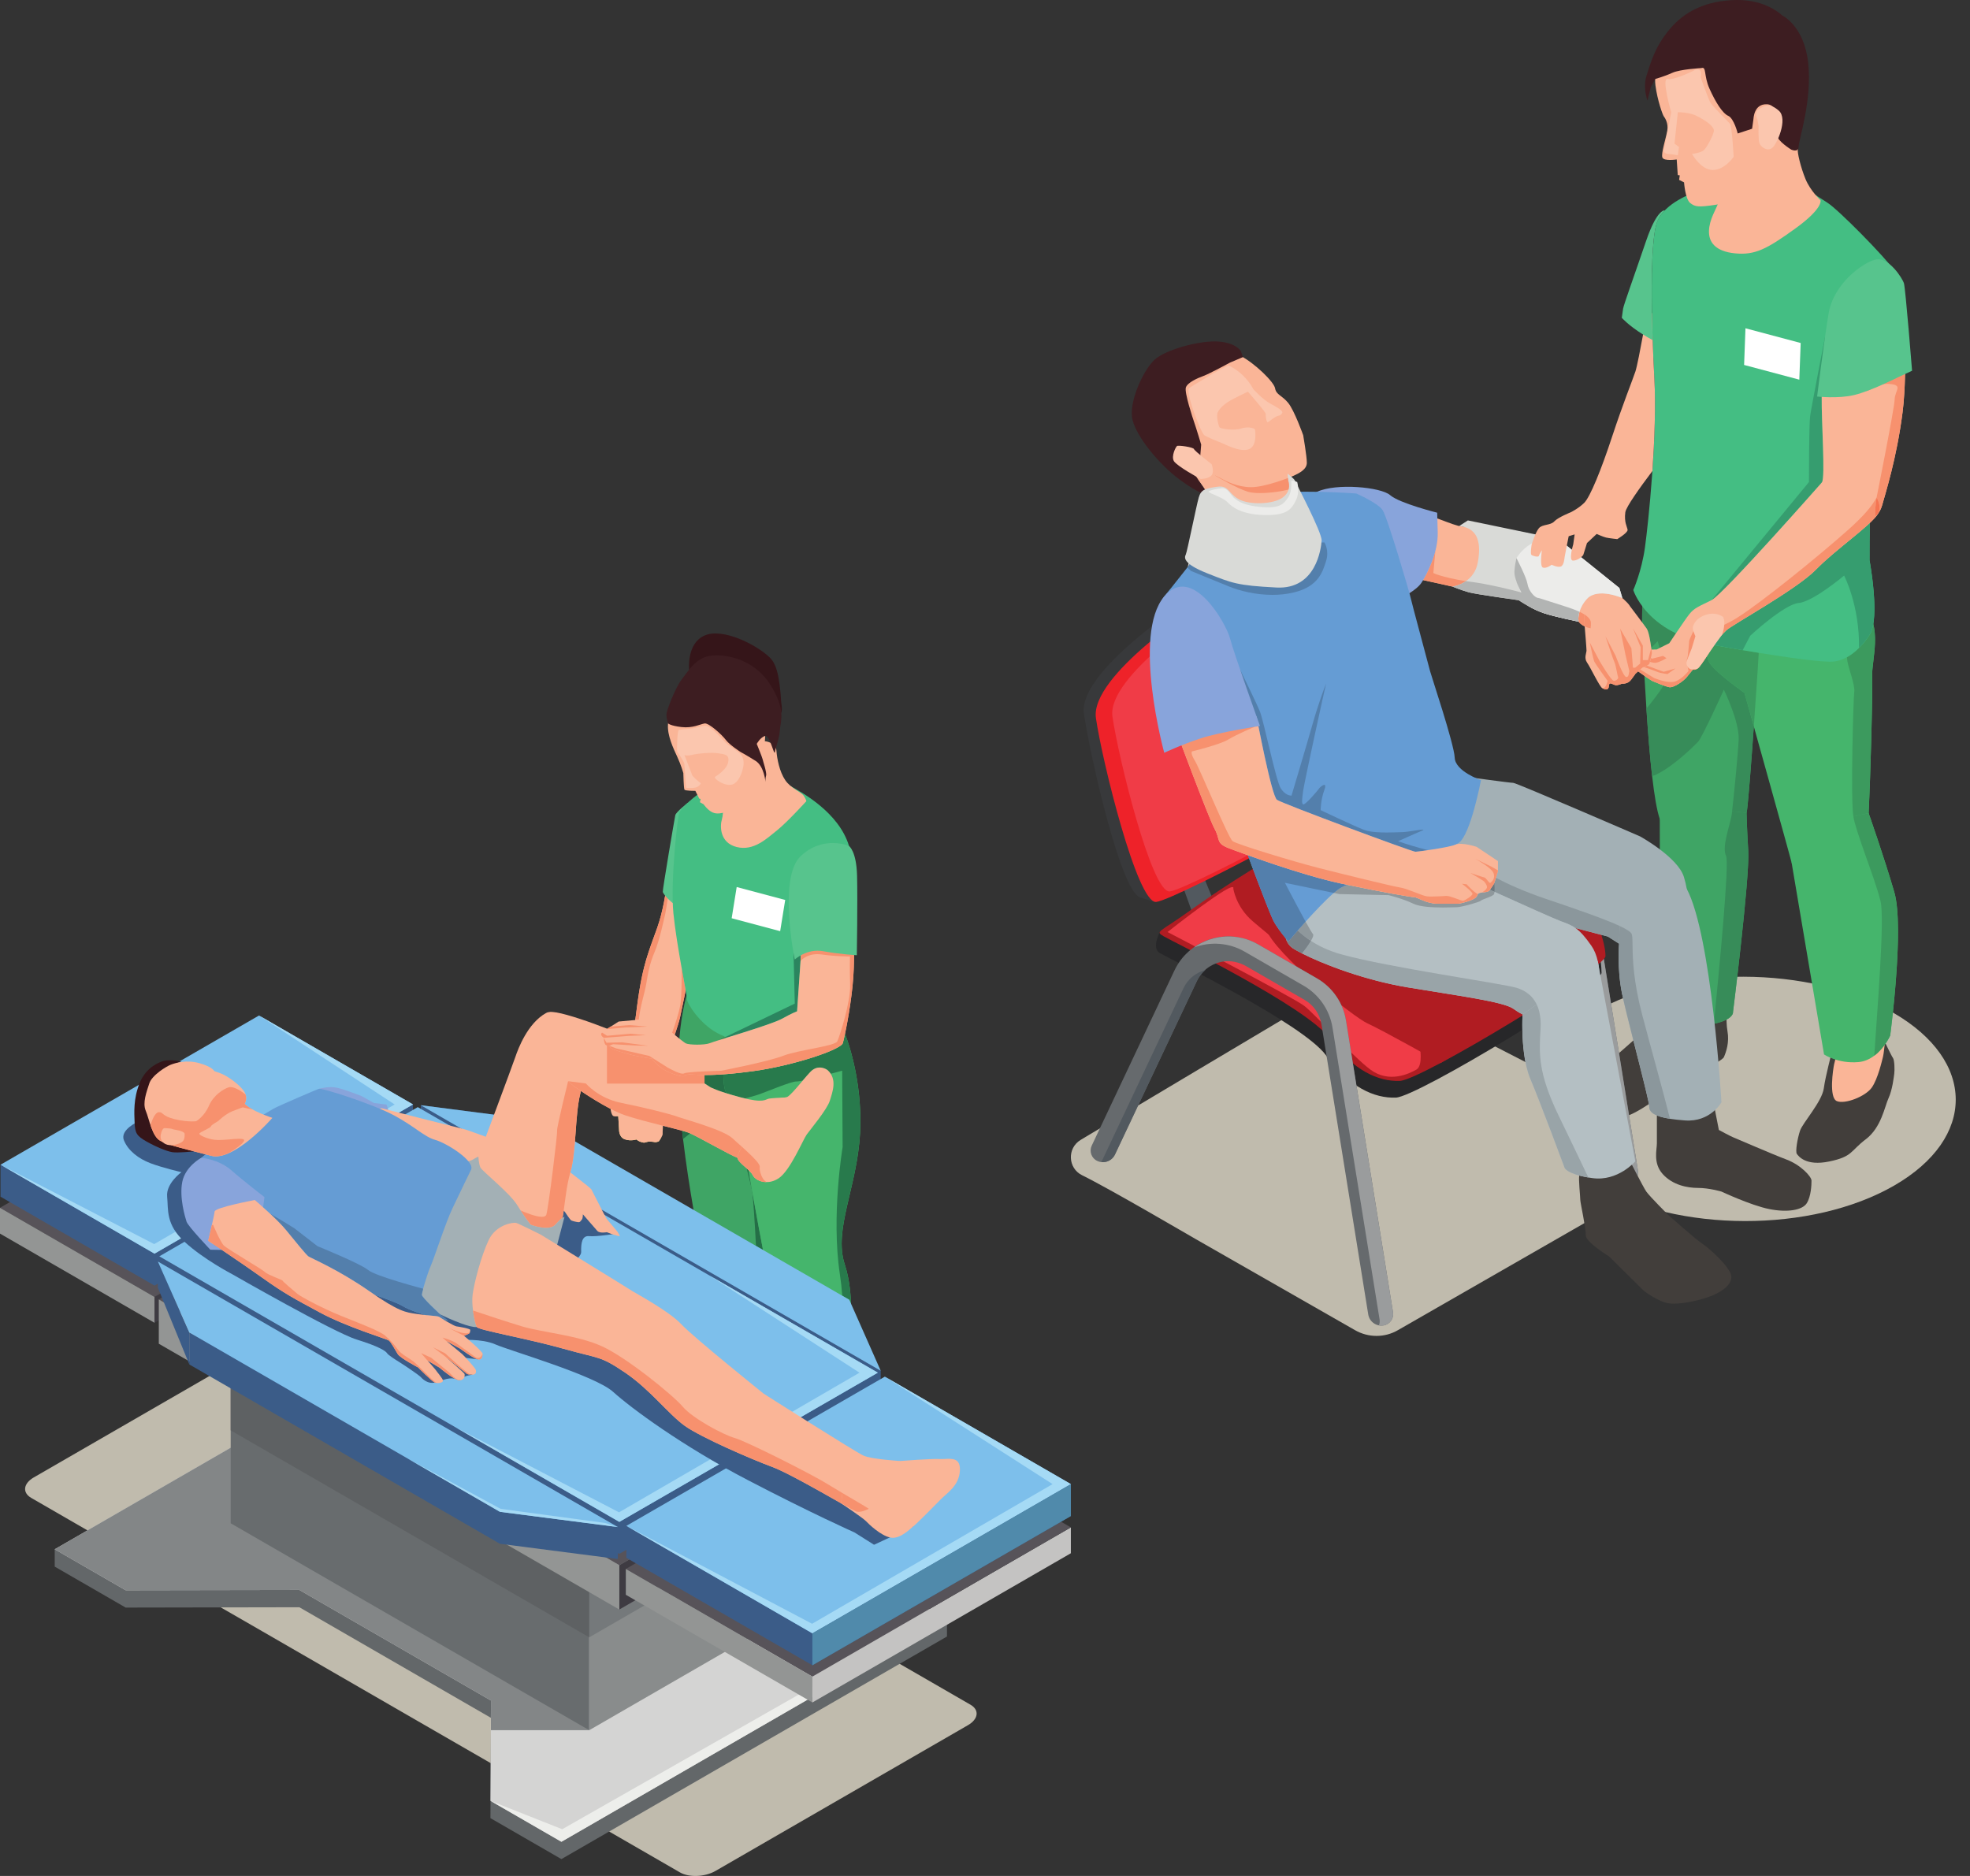 <svg width="84" height="80" viewBox="0 0 84 80" fill="none" xmlns="http://www.w3.org/2000/svg">
<rect x="0" y="0" width="84" height="80" fill="#333333" stroke="none"/>
<path d="M80.769 50.557C77.255 52.586 71.542 52.575 68.007 50.535C64.472 48.493 64.454 45.194 67.967 43.166C71.48 41.138 77.194 41.148 80.729 43.189C84.264 45.23 84.281 48.529 80.769 50.557Z" fill="#C0BBAD"/>
<path d="M71.938 42.508C71.938 42.508 70.12 43.849 70.094 43.945C70.069 44.041 68.494 45.349 68.411 45.47C68.328 45.592 67.907 46.362 68.059 46.947C68.21 47.532 68.817 47.815 69.467 47.556C70.116 47.298 71.25 46.41 71.419 46.267C71.588 46.124 73.41 45.298 73.506 45.08C73.603 44.861 73.744 44.451 73.659 43.977C73.573 43.502 73.654 42.812 73.646 42.628C73.639 42.445 71.938 42.508 71.938 42.508Z" fill="#423E3B"/>
<path d="M71.076 42.986C71.076 42.986 70.772 43.624 70.418 43.907C70.064 44.19 69.913 44.799 70.016 44.896C70.118 44.993 70.955 45.059 71.363 44.867C71.771 44.674 72.636 44.18 72.636 44.18C72.636 44.18 73.532 43.691 73.016 42.508C72.499 41.326 71.076 42.986 71.076 42.986Z" fill="#FAB597"/>
<path d="M80.311 44.312C80.311 44.312 80.644 45.021 80.714 45.114C80.784 45.207 80.791 45.638 80.771 45.785C80.751 45.932 80.692 46.471 80.527 46.829C80.361 47.187 80.221 48.081 79.555 48.585C78.888 49.09 79.005 49.322 77.998 49.531C76.991 49.74 76.686 49.3 76.617 49.208C76.547 49.114 76.642 48.548 76.754 48.215C76.866 47.882 77.687 46.984 77.766 46.414C77.844 45.845 78.102 44.935 78.127 44.756C78.152 44.578 79.116 44.081 80.311 44.312Z" fill="#423E3B"/>
<path d="M78.668 43.604C78.668 43.604 78.252 45.172 78.207 45.381C78.161 45.59 77.976 46.808 78.321 46.956C78.665 47.102 79.542 46.76 79.81 46.382C80.077 46.004 80.255 45.2 80.289 45.072C80.323 44.944 80.36 44.559 80.36 44.559L80.081 43.459L78.668 43.604Z" fill="#FAB597"/>
<path d="M74.472 34.66C74.406 34.85 74.165 35.357 73.609 35.695C73.479 35.772 73.33 35.843 73.16 35.895C72.274 36.171 71.301 35.837 70.874 35.157C70.838 35.101 70.804 35.025 70.774 34.933C70.646 34.561 70.538 33.901 70.446 33.096C70.348 32.248 70.27 31.233 70.203 30.222C70.153 29.459 70.111 28.696 70.071 28.007L70.067 27.974C69.941 25.72 70.093 25.048 70.142 24.896L70.155 24.859C70.155 24.859 72.887 24.933 74.253 25.13C74.682 25.193 74.982 25.266 75.014 25.355C75.161 25.725 74.905 29.196 74.905 29.196C74.905 29.196 74.557 34.421 74.472 34.66Z" fill="#3FA565"/>
<path d="M73.077 43.66C72.954 43.687 72.811 43.711 72.649 43.733C71.329 43.901 70.783 43.18 70.783 43.18L70.772 34.933L71.112 34.319L73.855 34.599L74.471 34.66C74.471 34.66 74.478 35.158 74.544 36.294C74.611 37.429 73.894 43.16 73.894 43.16C73.894 43.16 73.946 43.474 73.077 43.66Z" fill="#3FA565"/>
<path d="M79.476 36.287C79.297 36.779 78.949 37.05 78.282 37.324C77.332 37.718 76.404 36.889 76.394 36.792C76.38 36.687 74.382 29.549 74.382 29.549C74.382 29.549 73.224 28.741 72.915 28.3C72.601 27.859 72.436 25.448 72.436 25.448C72.436 25.448 77.957 25.041 79.278 25.713C79.359 25.756 79.424 25.801 79.469 25.851C80.297 26.717 79.799 28.157 79.829 28.834C79.855 29.394 79.764 32.904 79.678 34.679C79.659 35.046 79.642 35.342 79.626 35.52C79.599 35.83 79.552 36.078 79.476 36.287Z" fill="#45B56C"/>
<path d="M80.597 44.162C80.597 44.162 80.365 44.687 79.918 45.019C79.731 45.16 79.51 45.269 79.247 45.292C78.365 45.37 77.776 44.966 77.776 44.966L76.394 36.791L76.667 35.333L79.027 34.819L79.678 34.678C79.678 34.678 80.333 36.539 80.771 38.041C81.211 39.542 80.597 44.162 80.597 44.162Z" fill="#45B56C"/>
<path d="M79.027 34.819C78.905 34.086 79.025 29.793 79.064 29.507C79.107 29.223 78.826 28.519 78.774 28.21C78.765 28.168 78.759 28.104 78.755 28.025C78.929 27.928 79.103 27.796 79.268 27.629C79.433 27.469 79.587 27.276 79.73 27.053C79.799 26.942 79.846 26.789 79.877 26.61C79.931 26.829 79.951 27.057 79.951 27.283C79.951 27.85 79.828 28.405 79.828 28.772C79.828 28.793 79.829 28.814 79.83 28.834C79.833 28.899 79.834 29.005 79.834 29.145C79.834 30.193 79.755 33.112 79.678 34.678L79.027 34.819Z" fill="#3C9A5E"/>
<path d="M79.918 45.019C80.034 43.196 80.371 39.204 80.186 38.434C80.057 37.899 79.748 37.056 79.476 36.287C79.268 35.688 79.081 35.142 79.026 34.819L79.678 34.678C79.678 34.678 80.333 36.539 80.77 38.041C80.887 38.438 80.93 39.054 80.93 39.745C80.929 41.664 80.597 44.162 80.597 44.162C80.597 44.162 80.365 44.687 79.918 45.019Z" fill="#3C9A5E"/>
<path d="M74.472 34.66L73.855 34.598C73.926 33.999 74.103 32.225 74.136 31.529C74.167 30.761 73.505 29.412 73.505 29.412C73.505 29.412 72.578 31.461 72.402 31.636C72.231 31.811 71.423 32.618 70.698 32.992C70.609 33.04 70.524 33.075 70.445 33.096C70.348 32.248 70.269 31.233 70.202 30.222C70.418 29.951 70.738 29.556 70.934 29.232C71.028 29.265 71.115 29.293 71.176 29.305C71.186 29.307 71.197 29.308 71.208 29.308C71.407 29.308 71.788 29.038 71.915 28.883C72.045 28.717 72.192 28.547 72.192 28.547C72.192 28.547 72.207 28.564 72.243 28.564C72.272 28.564 72.317 28.552 72.38 28.509C72.465 28.449 72.63 28.211 72.782 27.977C72.823 28.12 72.867 28.233 72.915 28.3C73.224 28.741 74.382 29.549 74.382 29.549C74.382 29.549 74.546 30.137 74.782 30.978C74.673 32.516 74.523 34.514 74.472 34.66ZM70.763 27.635C70.716 27.463 70.683 27.343 70.683 27.343L70.407 27.625C70.374 27.359 70.303 26.936 70.215 26.807C70.179 26.755 70.105 26.655 70.018 26.537C70.018 26.502 70.017 26.467 70.017 26.433C70.017 26.212 70.021 26.02 70.028 25.855C70.3 26.218 70.749 26.659 71.462 27.008C71.313 27.23 71.193 27.411 71.176 27.431L70.763 27.635Z" fill="#378C59"/>
<path d="M73.113 43.653C73.107 43.598 73.101 43.545 73.095 43.49C73.314 41.251 73.745 36.809 73.598 36.501C73.507 36.317 73.541 36.012 73.609 35.695C73.688 35.323 73.813 34.943 73.84 34.743C73.845 34.709 73.852 34.662 73.856 34.599L74.472 34.66C74.472 34.664 74.479 35.163 74.546 36.294C74.549 36.344 74.549 36.402 74.549 36.469C74.55 37.922 73.895 43.16 73.895 43.16C73.895 43.16 73.896 43.164 73.896 43.171C73.896 43.225 73.856 43.486 73.113 43.653Z" fill="#378C59"/>
<path d="M74.782 30.978C74.547 30.137 74.382 29.549 74.382 29.549C74.382 29.549 73.224 28.74 72.915 28.3C72.868 28.233 72.823 28.12 72.783 27.977C72.878 27.83 72.968 27.685 73.03 27.587C73.046 27.561 73.063 27.535 73.08 27.508C73.511 27.585 73.922 27.66 74.308 27.724C74.545 27.765 74.773 27.803 74.992 27.839C74.95 28.58 74.905 29.195 74.905 29.195C74.905 29.195 74.852 29.992 74.782 30.978Z" fill="#3C9A5E"/>
<path d="M79.729 27.053C79.587 27.276 79.433 27.469 79.267 27.629C78.925 27.976 78.543 28.174 78.2 28.21C77.784 28.256 76.356 28.075 74.308 27.724C73.883 27.654 73.429 27.571 72.952 27.485C72.839 27.466 72.73 27.442 72.627 27.416C70.144 26.834 69.643 25.162 69.643 25.162C69.643 25.162 69.999 24.367 70.141 23.34C70.283 22.313 70.675 18.586 70.54 16.132C70.405 13.678 70.337 10.234 70.67 9.432C71.003 8.635 72.206 8.227 72.206 8.227L76.804 7.892C76.804 7.892 77.446 8.35 77.918 8.643C78.387 8.938 80.338 10.919 80.819 11.582C81.301 12.246 80.984 13.098 80.998 13.72C80.999 13.796 80.983 13.965 80.951 14.207C80.728 15.932 79.781 21.293 79.746 21.857C79.71 22.497 79.716 23.891 79.716 23.891C79.716 23.891 80.173 26.342 79.729 27.053Z" fill="#44BE83"/>
<path d="M76.722 16.191L74.368 15.564L74.426 13.999L76.78 14.627L76.722 16.191Z" fill="white"/>
<path d="M74.308 27.724C73.922 27.66 73.511 27.585 73.081 27.508C73.228 27.286 73.404 27.079 73.609 26.88C73.839 26.652 76.62 25.13 77.433 24.288C78.067 23.633 79.147 22.847 79.73 22.299C79.718 22.767 79.716 23.338 79.716 23.653C79.716 23.797 79.716 23.888 79.716 23.891C79.716 23.891 79.925 25.004 79.924 25.947C79.924 26.404 79.875 26.821 79.73 27.053C79.588 27.276 79.433 27.469 79.268 27.629C79.293 25.806 78.632 24.545 78.632 24.545C78.632 24.545 77.316 25.656 76.695 25.714C76.07 25.771 74.627 27.112 74.627 27.112L74.308 27.724ZM72.983 25.591L77.133 20.557C77.133 20.557 77.133 18.106 77.183 17.746C77.232 17.387 77.815 14.383 77.815 14.383L79.444 14.292L77.995 15.295C77.995 15.295 77.689 15.894 77.677 16.935C77.664 17.98 77.835 20.34 77.688 20.57C77.688 20.57 73.493 25.331 72.983 25.591Z" fill="#369D6F"/>
<path d="M70.861 2.111C70.861 2.111 70.502 2.994 70.587 3.64C70.672 4.286 70.898 4.902 70.94 4.957C70.983 5.013 71.149 5.247 71.091 5.575C71.033 5.903 70.82 6.545 70.883 6.716C70.947 6.886 71.494 6.8 71.494 6.8L71.539 7.465L71.624 7.477L71.597 7.672L71.807 7.776C71.807 7.776 71.857 8.491 72.07 8.658C72.284 8.824 72.418 8.843 73.155 8.733C73.891 8.623 74.683 8.111 74.835 7.909C74.987 7.705 75.452 5.693 75.466 5.321C75.481 4.95 75.475 2.649 75.068 2.356C74.66 2.064 74.423 1.172 73.931 1.217C73.44 1.261 70.861 2.111 70.861 2.111Z" fill="#FAB597"/>
<path d="M73.33 8.061C73.33 8.061 73.298 8.533 73.24 8.718C73.181 8.903 72.886 9.359 72.87 9.838C72.853 10.317 73.129 10.719 73.979 10.804C74.83 10.888 75.331 10.626 76.546 9.749C77.762 8.872 77.625 8.538 77.625 8.538C77.625 8.538 77.198 8.147 76.987 7.638C76.776 7.127 76.626 6.476 76.66 6.363C76.694 6.25 76.619 2.861 75.577 3.081C74.535 3.303 72.153 6.024 72.104 6.25C72.057 6.476 73.33 8.061 73.33 8.061Z" fill="#FAB597"/>
<path d="M80.256 21.538C80.201 21.733 80.106 21.903 79.958 22.026C79.73 22.209 79.377 22.284 78.844 22.17C77.958 21.985 77.541 20.797 77.688 20.57C77.835 20.34 77.663 17.98 77.677 16.935C77.689 15.894 77.994 15.295 77.994 15.295L81.137 13.119C81.137 13.119 81.189 13.692 81.216 14.503C81.248 15.395 81.251 16.577 81.123 17.595C80.875 19.534 80.392 21.043 80.256 21.538Z" fill="#FAB597"/>
<path d="M80.084 21.9C79.793 22.393 78.246 23.449 77.433 24.288C76.62 25.131 73.839 26.653 73.609 26.88C73.379 27.103 73.188 27.335 73.03 27.588C72.871 27.841 72.518 28.412 72.381 28.509C72.241 28.605 72.193 28.547 72.193 28.547C72.193 28.547 72.046 28.717 71.916 28.883C71.781 29.047 71.363 29.34 71.176 29.305C70.991 29.268 70.55 29.084 70.449 29.038C70.348 28.992 69.344 28.288 69.336 28.227C69.324 28.17 69.401 27.982 69.401 27.982L69.382 27.895L69.543 27.735C69.543 27.735 69.516 27.695 69.496 27.645L69.477 27.551C69.487 27.48 69.577 27.433 69.765 27.483C69.953 27.533 70.228 27.706 70.228 27.706L70.643 27.696L71.177 27.431C71.215 27.385 71.806 26.479 72.028 26.196C72.25 25.912 72.47 25.851 72.983 25.591C73.493 25.331 77.688 20.57 77.688 20.57C78.991 20.249 79.746 20.715 80.019 21.215C80.167 21.47 80.183 21.73 80.084 21.9Z" fill="#FAB597"/>
<path d="M72.542 2.903C72.542 2.903 71.639 2.952 71.307 3.105C70.975 3.258 70.576 3.369 70.576 3.369L70.39 3.713L70.248 4.29C70.248 4.29 70.037 3.751 70.211 3.215C70.384 2.679 70.55 2.018 71.191 1.249C71.832 0.479 72.753 0.022 74.037 0C75.321 -0.021 75.986 0.655 75.986 0.655C75.986 0.655 76.922 1.083 77.1 2.675C77.278 4.266 76.694 5.976 76.693 6.25C76.693 6.523 76.377 6.38 76.377 6.38C76.377 6.38 75.758 5.996 75.789 5.776C75.819 5.557 75.919 4.476 75.35 4.447C74.782 4.419 74.772 5.039 74.76 5.124C74.748 5.21 74.709 5.49 74.709 5.49L74.096 5.692C74.096 5.692 73.937 5.048 73.691 4.94C73.445 4.831 73.15 4.355 72.893 3.784C72.636 3.214 72.777 2.823 72.542 2.903Z" fill="#3D1D21"/>
<path d="M74.934 5.09C74.934 5.09 74.765 4.81 74.993 4.659C75.222 4.509 75.441 4.364 75.848 4.719C76.254 5.074 75.763 6.175 75.552 6.32C75.341 6.465 75.087 6.264 75.025 6.115C74.963 5.965 74.986 5.378 74.986 5.378L74.934 5.09Z" fill="#FBC6AE"/>
<path d="M72.243 2.998C72.243 2.998 71.396 3.436 71.11 3.365C70.825 3.292 71.26 4.791 71.26 4.791C71.26 4.791 71.917 4.732 72.335 4.939C72.755 5.146 73.104 5.405 73.079 5.589C73.054 5.772 72.784 6.282 72.656 6.401C72.528 6.52 72.148 6.566 72.148 6.566C72.148 6.566 72.526 7.253 73.036 7.249C73.547 7.246 73.922 6.687 73.922 6.687C73.922 6.687 73.852 5.391 73.768 5.283C73.684 5.174 73.002 4.521 72.914 4.347C72.827 4.174 72.513 3.297 72.513 3.297C72.513 3.297 72.622 2.822 72.243 2.998Z" fill="#FBC6AE"/>
<path d="M71.436 4.541L71.26 4.79C71.26 4.79 70.963 6.303 70.951 6.401C70.939 6.5 71.012 6.559 71.156 6.567C71.301 6.574 71.543 6.622 71.543 6.622L71.592 6.267L71.4 6.128L71.567 4.559L71.436 4.541Z" fill="#FBC6AE"/>
<path d="M71.209 29.308C71.197 29.308 71.186 29.307 71.176 29.305C70.991 29.268 70.551 29.084 70.45 29.038C70.398 29.015 70.117 28.823 69.849 28.631L69.942 28.55L70.53 28.914C70.53 28.914 70.936 29.085 71.251 29.085C71.311 29.085 71.368 29.079 71.417 29.064C71.729 28.968 72.001 28.608 72.001 28.608C72.001 28.608 71.887 28.17 71.936 28.101C71.981 28.036 72.017 27.404 72.027 27.329C72.037 27.259 72.248 26.827 72.248 26.827L72.581 26.889C72.581 26.889 72.597 26.891 72.63 26.891C72.779 26.891 73.277 26.845 74.099 26.327C75.103 25.693 77.495 23.759 78.801 22.598C79.496 21.978 79.832 21.562 80.019 21.214C79.968 21.558 79.947 21.821 79.959 22.026C80.009 21.984 80.053 21.937 80.092 21.886C80.089 21.891 80.086 21.896 80.084 21.9C80.019 22.009 79.895 22.145 79.73 22.299C79.148 22.847 78.067 23.634 77.434 24.288C76.621 25.131 73.84 26.652 73.609 26.88C73.404 27.079 73.229 27.286 73.081 27.508C73.063 27.535 73.046 27.561 73.03 27.588C72.969 27.685 72.879 27.83 72.783 27.977C72.631 28.211 72.465 28.449 72.381 28.509C72.318 28.552 72.273 28.564 72.244 28.564C72.207 28.564 72.193 28.547 72.193 28.547C72.193 28.547 72.046 28.717 71.916 28.883C71.789 29.038 71.407 29.308 71.209 29.308ZM71.099 28.746C71.099 28.746 70.795 28.703 70.712 28.669C70.629 28.633 70.182 28.468 70.094 28.444C70.13 28.43 70.18 28.408 70.225 28.385L70.938 28.648L71.442 28.507L71.099 28.746ZM70.572 28.267C70.522 28.267 70.443 28.251 70.352 28.226C70.364 28.18 70.378 28.12 70.392 28.062L70.442 28.09L70.911 27.971L71.057 28.067C71.057 28.067 70.783 28.24 70.592 28.266C70.586 28.267 70.579 28.267 70.572 28.267Z" fill="#F7916E"/>
<path d="M80.091 21.885C80.126 21.818 80.145 21.738 80.145 21.649C80.146 21.515 80.105 21.364 80.018 21.214C80.018 21.214 80.778 17.415 80.787 17.035C80.799 16.654 81.144 16.435 80.618 16.378C80.567 16.373 80.519 16.37 80.474 16.37C80.063 16.37 79.901 16.57 79.611 16.673C79.603 16.676 79.595 16.677 79.589 16.677C79.347 16.677 80.502 14.715 81.133 14.527L81.216 14.503C81.227 14.809 81.235 15.15 81.235 15.507C81.235 16.188 81.207 16.927 81.123 17.594C80.875 19.534 80.392 21.043 80.256 21.538C80.22 21.667 80.166 21.785 80.091 21.885Z" fill="#F7916E"/>
<path d="M79.958 22.026C79.946 21.821 79.967 21.558 80.018 21.214C80.105 21.364 80.146 21.516 80.146 21.649C80.145 21.738 80.127 21.818 80.091 21.885C80.052 21.937 80.008 21.984 79.958 22.026Z" fill="#F57553"/>
<path d="M80.927 16.091C80.927 16.091 79.768 16.677 79.065 16.845C78.362 17.014 77.481 16.909 77.481 16.909C77.481 16.909 77.759 14.658 77.969 13.378C78.179 12.097 79.431 11.192 79.979 11.068C80.526 10.945 81.114 11.855 81.183 12.081C81.251 12.306 81.53 15.81 81.53 15.81L80.927 16.091Z" fill="#57C48D"/>
<path d="M73.474 26.312C73.474 26.312 73.196 26.075 72.754 26.213C72.312 26.351 72.226 26.613 72.187 26.72C72.147 26.826 72.291 27.132 72.291 27.132L72.132 27.657C72.132 27.657 71.987 28.011 71.924 28.182C71.862 28.354 72.003 28.584 72.192 28.546C72.38 28.509 72.363 28.615 72.648 28.177C72.933 27.741 73.43 27.063 73.43 27.063C73.43 27.063 73.609 26.593 73.474 26.312Z" fill="#FBC6AE"/>
<path d="M59.485 42.435L71.097 48.399C71.785 48.746 71.811 49.718 71.143 50.102L59.611 56.722C59.047 57.052 58.344 57.052 57.773 56.722L50.983 52.84C50.752 52.71 47.296 50.684 46.142 50.119C45.531 49.819 45.495 48.964 46.077 48.612C48.575 47.108 53.751 44.032 56.245 42.547C57.235 41.958 58.457 41.915 59.485 42.435Z" fill="#C0BBAD"/>
<path d="M49.883 33.884L52.231 39.598L51.204 39.932L49.062 33.993L49.883 33.884Z" fill="#52595F"/>
<path d="M57.368 29.863L59.716 35.577L58.688 35.911L56.546 29.972L57.368 29.863Z" fill="#52595F"/>
<path d="M68.784 50.006L66.79 37.637C66.72 37.199 66.455 36.815 66.07 36.592L63.596 35.164C63.279 34.981 62.907 34.897 62.548 34.965C62.067 35.057 61.681 35.357 61.477 35.789L57.985 43.188C57.851 43.472 57.511 43.593 57.227 43.459C56.983 43.344 56.878 43.053 56.994 42.809L60.507 35.366C60.604 35.162 60.72 34.965 60.866 34.794C61.714 33.798 63.07 33.639 64.082 34.224L66.599 35.677C67.259 36.059 67.713 36.716 67.834 37.469L69.841 49.913C69.884 50.181 69.702 50.432 69.434 50.476C69.125 50.525 68.834 50.315 68.784 50.006Z" fill="#666A6D"/>
<path d="M60.903 36.098L57.411 43.496L57.404 43.507C57.64 43.535 57.877 43.414 57.984 43.188L61.476 35.789C61.564 35.603 61.692 35.447 61.841 35.316C61.424 35.434 61.087 35.708 60.903 36.098Z" fill="#52595F"/>
<path d="M69.841 49.913L67.835 37.469C67.714 36.716 67.26 36.059 66.599 35.677L64.083 34.223C63.247 33.741 62.182 33.774 61.358 34.357C62.066 34.093 62.858 34.156 63.51 34.532L66.026 35.985C66.687 36.367 67.141 37.025 67.262 37.778L69.268 50.222C69.282 50.309 69.27 50.394 69.241 50.471C69.303 50.483 69.368 50.486 69.435 50.476C69.702 50.432 69.884 50.18 69.841 49.913Z" fill="#9A9C9D"/>
<path d="M50.706 25.56C50.706 25.56 45.955 28.613 46.219 30.435C46.473 32.192 47.766 37.912 48.59 38.259L49.219 38.463C50.027 38.4 59.799 32.844 60.005 31.817C60.187 30.912 59.411 25.958 58.783 24.663C58.697 24.488 58.337 24.5 58.271 24.473C57.724 24.244 54.021 24.184 50.706 25.56Z" fill="#38393B"/>
<path d="M51.217 25.75C51.217 25.75 46.467 28.804 46.73 30.625C46.994 32.447 48.489 38.526 49.297 38.463C50.105 38.4 60.31 33.034 60.516 32.008C60.722 30.98 59.33 24.892 58.783 24.663C58.235 24.435 54.532 24.374 51.217 25.75Z" fill="#EE2229"/>
<path d="M51.676 25.946C51.676 25.946 47.184 28.833 47.435 30.564C47.685 32.296 49.107 38.076 49.875 38.016C50.643 37.955 60.32 32.871 60.516 31.895C60.713 30.919 59.389 25.13 58.868 24.913C58.348 24.696 54.827 24.639 51.676 25.946Z" fill="#F03C47"/>
<path d="M60.642 33.993C60.642 33.993 65.624 36.009 66.876 37.812C68.126 39.615 68.289 40.971 68.289 41.486C68.289 42.002 60.442 46.77 59.522 46.807C58.602 46.844 57.535 46.366 56.541 45.004C55.547 43.642 49.815 40.861 49.447 40.64C49.078 40.419 49.471 39.721 49.471 39.721C54.374 36.213 60.642 33.993 60.642 33.993Z" fill="#272729"/>
<path d="M59.444 33.862C60.209 33.517 61.078 33.521 61.84 33.871C63.396 34.589 66.016 35.928 66.875 37.166C68.126 38.97 68.457 40.258 68.457 40.773C68.457 41.288 60.611 46.057 59.691 46.094C58.77 46.131 57.703 45.653 56.709 44.291C55.716 42.929 49.983 40.147 49.615 39.926C49.247 39.706 49.418 39.78 50.756 38.822C54.195 36.361 57.673 34.659 59.444 33.862Z" fill="#B01C22"/>
<path d="M52.588 37.893C52.588 37.893 52.696 38.668 53.408 39.28C54.119 39.893 55.844 41.278 56.34 41.622C56.836 41.968 59.198 43.156 59.775 43.694C60.352 44.232 60.536 44.598 60.536 44.598C60.536 44.598 60.696 45.439 60.395 45.612C60.093 45.785 59.232 46.208 58.432 45.612C57.633 45.016 56.092 43.261 55.612 42.895C55.133 42.528 49.784 39.746 49.784 39.746C49.784 39.746 52.718 37.42 52.588 37.893Z" fill="#F03C47"/>
<path d="M55.926 36.602C55.926 36.602 53.601 38.548 53.981 39.617C54.36 40.687 57.719 43.382 58.313 43.645C58.908 43.909 61.433 45.328 61.433 45.328L66.254 42.462C66.254 42.462 64.512 37.812 61.842 37.571C59.172 37.328 55.926 36.602 55.926 36.602Z" fill="#B01C22"/>
<path d="M58.341 56.054L56.347 43.685C56.277 43.246 56.012 42.863 55.627 42.64L53.153 41.212C52.836 41.029 52.464 40.944 52.106 41.013C51.625 41.105 51.238 41.405 51.034 41.837L47.542 49.235C47.407 49.52 47.068 49.641 46.784 49.507C46.54 49.392 46.436 49.101 46.55 48.857L50.064 41.414C50.16 41.21 50.277 41.014 50.424 40.841C51.272 39.846 52.627 39.687 53.64 40.271L56.156 41.724C56.816 42.106 57.271 42.764 57.392 43.517L59.398 55.961C59.441 56.229 59.259 56.48 58.992 56.523C58.683 56.574 58.391 56.363 58.341 56.054Z" fill="#666A6D"/>
<path d="M50.461 42.145L46.968 49.544L46.961 49.555C47.197 49.582 47.434 49.462 47.541 49.235L51.033 41.837C51.122 41.65 51.249 41.495 51.398 41.363C50.982 41.482 50.645 41.755 50.461 42.145Z" fill="#52595F"/>
<path d="M57.794 49.875L58.825 56.269C58.839 56.357 58.827 56.441 58.798 56.519C58.86 56.531 58.925 56.534 58.991 56.523C59.259 56.48 59.44 56.228 59.397 55.961L57.391 43.517C57.27 42.764 56.816 42.106 56.156 41.724L53.639 40.271C52.804 39.789 51.739 39.822 50.914 40.404C51.623 40.141 52.415 40.204 53.066 40.58L55.583 42.033C56.243 42.414 56.697 43.072 56.818 43.825L57.794 49.875Z" fill="#9A9C9D"/>
<path d="M66.178 25.247C66.151 25.418 65.924 25.489 65.666 25.519C65.282 25.56 64.827 25.501 64.827 25.501C64.827 25.501 63.916 25.478 62.726 25.198C61.54 24.918 60.114 24.616 60.114 24.616C59.875 24.564 59.786 24.213 59.789 23.777C59.789 22.978 60.092 21.892 60.349 21.862C60.745 21.817 62.006 22.448 62.331 22.448C62.569 22.448 64.178 22.795 65.044 22.992C65.044 22.992 65.077 23 65.129 23.015L65.26 23.045L65.338 23.064L65.461 23.093C65.506 23.105 65.55 23.116 65.596 23.131C65.618 23.161 66.249 24.825 66.178 25.247Z" fill="#FAB597"/>
<path d="M68.021 26.807C67.95 26.807 67.883 26.799 67.823 26.791C67.416 26.725 67.275 26.459 67.275 26.459C67.275 26.459 66.715 26.34 66.319 26.273C65.924 26.202 64.827 25.501 64.827 25.501C64.827 25.501 64.804 25.392 64.767 25.239C64.741 25.12 64.707 24.975 64.67 24.833L64.667 24.814C64.64 24.702 64.614 24.594 64.592 24.501L64.573 24.37C64.558 24.183 64.607 23.974 64.652 23.821L64.659 23.799C64.697 23.672 64.734 23.59 64.734 23.59L65.043 22.993C65.043 22.993 65.077 23.001 65.129 23.015C65.166 23.023 65.207 23.034 65.26 23.046L65.338 23.064L65.461 23.094C65.506 23.105 65.55 23.116 65.596 23.131C65.808 23.18 66.006 23.228 66.04 23.24C66.111 23.262 67.51 24.15 67.95 24.501C68.394 24.848 69.375 25.62 69.469 25.807C69.562 25.993 68.58 26.807 68.021 26.807Z" fill="#FAB597"/>
<path d="M70.436 27.847C70.436 27.881 70.354 28.232 70.331 28.299C70.309 28.37 70.04 28.464 70.04 28.464L69.734 28.732C69.734 28.732 69.7 28.792 69.548 28.989C69.398 29.188 69.163 29.153 69.163 29.153C69.163 29.153 69.025 29.221 68.909 29.221C68.79 29.221 68.615 29.034 68.603 29.247C68.593 29.456 68.443 29.407 68.324 29.351C68.208 29.292 67.812 28.452 67.671 28.255C67.533 28.057 67.648 27.847 67.648 27.74C67.648 27.635 67.578 26.807 67.578 26.807C67.578 26.807 67.533 26.34 67.578 26.109C67.626 25.874 68.417 25.385 68.417 25.385C68.861 25.34 69.469 25.807 69.469 25.807C69.469 25.807 70.085 26.62 70.215 26.807C70.305 26.937 70.376 27.37 70.409 27.635C70.428 27.751 70.436 27.837 70.436 27.847Z" fill="#FAB597"/>
<path d="M64.827 25.501C64.827 25.501 63.916 25.479 62.726 25.198C62.009 25.029 61.205 24.852 60.681 24.738C60.843 24.464 61.072 24.003 61.203 23.498L61.118 24.43C61.118 24.467 61.823 24.698 62.726 24.814C63.48 24.911 64.454 25.158 64.767 25.239C64.804 25.392 64.827 25.501 64.827 25.501ZM64.67 24.833L64.666 24.814C64.61 24.665 64.566 24.505 64.573 24.385V24.37L64.592 24.501C64.614 24.594 64.64 24.702 64.666 24.814L64.67 24.833Z" fill="#F7916E"/>
<path d="M67.57 26.713C67.356 26.61 67.275 26.459 67.275 26.459C67.275 26.459 66.715 26.34 66.319 26.273C65.924 26.203 64.827 25.501 64.827 25.501C64.827 25.501 64.804 25.392 64.767 25.239C64.835 25.258 64.872 25.27 64.872 25.27C64.872 25.27 64.76 25.064 64.67 24.833L64.667 24.814C64.641 24.702 64.615 24.594 64.592 24.501L64.573 24.37C64.592 24.112 64.641 23.888 64.652 23.821L64.659 23.799C64.659 23.799 65.085 24.612 65.129 24.9C65.174 25.187 65.439 25.493 65.585 25.501L65.666 25.52C65.779 25.553 66.086 25.654 66.68 25.841C67.111 25.976 67.389 26.092 67.564 26.205C67.55 26.371 67.561 26.59 67.57 26.713Z" fill="#F7916E"/>
<path d="M67.823 26.791C67.723 26.775 67.64 26.747 67.57 26.713C67.561 26.59 67.55 26.371 67.565 26.205C67.71 26.297 67.787 26.387 67.823 26.482C67.838 26.523 67.842 26.639 67.823 26.791Z" fill="#F7916E"/>
<path d="M68.485 29.4C68.435 29.4 68.376 29.376 68.323 29.351C68.328 29.352 68.334 29.352 68.339 29.352C68.491 29.352 68.547 29.034 68.547 29.034C68.547 29.034 68.021 28.314 67.972 28.195C67.931 28.086 67.805 27.474 67.789 27.4L68.196 28.172C68.196 28.172 68.696 29.034 68.816 29.034C68.931 29.034 69.025 28.919 68.994 28.874C68.969 28.825 68.894 28.348 68.849 28.266C68.805 28.188 68.495 27.25 68.457 27.135L68.894 27.974C68.894 27.974 69.218 28.874 69.347 28.874C69.347 28.874 69.348 28.874 69.349 28.874C69.48 28.859 69.442 28.661 69.476 28.628L69.316 27.952L69.081 26.807L69.562 27.642L69.629 28.475H69.722L69.935 28.299L69.957 27.602L69.629 26.791L70.05 27.531V28.15H70.271L70.409 27.635C70.428 27.751 70.435 27.837 70.435 27.847C70.435 27.864 70.414 27.962 70.391 28.062C70.377 28.12 70.363 28.18 70.351 28.226C70.343 28.259 70.335 28.285 70.331 28.299C70.322 28.327 70.277 28.357 70.224 28.385C70.179 28.408 70.129 28.429 70.093 28.444C70.061 28.456 70.039 28.464 70.039 28.464L69.941 28.55L69.848 28.631L69.734 28.732C69.734 28.732 69.7 28.792 69.547 28.989C69.436 29.137 69.277 29.156 69.204 29.156C69.178 29.156 69.163 29.153 69.163 29.153C69.163 29.153 69.025 29.221 68.909 29.221C68.833 29.221 68.734 29.145 68.669 29.145C68.632 29.145 68.607 29.17 68.603 29.247C68.597 29.363 68.548 29.4 68.485 29.4Z" fill="#F7916E"/>
<path d="M59.719 25.502C59.719 25.502 60.395 25.199 60.628 24.826C60.861 24.453 61.327 23.543 61.304 22.703C61.281 21.864 61.281 21.864 61.281 21.864C61.281 21.864 59.672 21.462 59.275 21.115C58.879 20.768 56.963 20.594 56.16 20.973C55.358 21.351 57.55 24.523 57.55 24.523L59.719 25.502Z" fill="#88A4DB"/>
<path d="M70.649 46.756C70.649 46.756 70.649 48.498 70.649 48.762C70.649 49.026 70.478 49.602 70.898 50.068C71.317 50.534 71.939 50.659 72.406 50.659C72.872 50.659 73.401 50.814 73.401 50.814C73.401 50.814 74.66 51.405 75.438 51.56C76.215 51.716 76.853 51.607 77.039 51.312C77.226 51.016 77.242 50.518 77.242 50.348C77.242 50.177 76.79 49.679 76.169 49.446C75.547 49.212 74.057 48.56 73.931 48.513C73.805 48.466 73.292 48.187 73.292 48.187L72.919 46.289L72.297 45.994L70.649 46.756Z" fill="#423E3B"/>
<path d="M73.603 48.591C73.603 48.591 72.701 49.073 72.561 49.353C72.421 49.632 72.623 49.99 72.686 50.068C72.748 50.146 74.598 50.877 74.894 51.078C75.189 51.281 76.044 51.514 76.418 51.374C76.79 51.234 77.086 50.752 77.086 50.565C77.086 50.379 76.465 49.824 76.075 49.54C75.685 49.254 73.603 48.591 73.603 48.591Z" fill="#423E3B"/>
<path d="M71.637 39.729C71.376 40.397 70.256 40.416 69.611 40.367C69.331 40.344 69.141 40.311 69.141 40.311L69.036 40.244L68.558 39.938L65.525 39.147L61.7 37.643L59.416 36.744C59.416 36.744 59.581 34.9 59.581 34.643C59.581 34.389 62.353 33.105 62.353 33.105C62.353 33.105 64.383 33.385 64.525 33.385C64.663 33.385 69.935 35.669 69.935 35.669C69.935 35.669 71.543 36.557 71.801 37.397C71.854 37.576 71.895 37.74 71.92 37.897V37.9C72.021 38.486 71.932 38.979 71.637 39.729Z" fill="#A3B0B5"/>
<path d="M73.402 47.005C73.402 47.005 72.935 47.86 71.846 47.781C71.6 47.762 71.387 47.74 71.208 47.711C70.585 47.613 70.324 47.446 70.324 47.207C70.324 46.896 69.387 43.46 69.163 42.374C68.943 41.292 69.036 40.243 69.036 40.243L69.059 39.486L69.07 39.109C69.07 39.109 70.477 37.273 71.92 37.897V37.9C72.988 39.9 73.402 47.005 73.402 47.005Z" fill="#A3B0B5"/>
<path d="M69.036 40.244L68.558 39.938L68.282 39.866L67.18 39.578C66.99 39.444 66.801 39.375 66.551 39.285C66.279 39.184 64.931 38.579 63.726 38.035C63.736 37.93 63.731 37.765 63.724 37.628C63.739 37.584 63.762 37.512 63.786 37.436C64.276 37.691 64.992 38.021 65.905 38.329C67.178 38.758 68.391 39.176 69.059 39.486L69.036 40.244Z" fill="#8B979C"/>
<path d="M71.208 47.711C70.585 47.614 70.324 47.446 70.324 47.207C70.324 47.184 70.319 47.141 70.309 47.083C70.237 46.678 69.931 45.491 69.647 44.371C69.443 43.565 69.25 42.794 69.163 42.375C69.044 41.789 69.017 41.214 69.017 40.808C69.017 40.465 69.037 40.244 69.037 40.244L69.059 39.486C69.361 39.628 69.548 39.747 69.578 39.837C69.608 39.931 69.608 40.102 69.612 40.367C69.618 40.915 69.648 41.856 70.026 43.289C70.395 44.695 70.899 46.472 71.208 47.711Z" fill="#8B979C"/>
<path d="M71.13 51.809C71.13 51.809 72.296 52.851 72.607 53.053C72.918 53.255 73.773 54.048 73.82 54.406C73.867 54.763 73.447 55.075 72.98 55.261C72.514 55.447 71.69 55.634 71.208 55.587C70.726 55.541 70.089 55.043 70.089 55.043L68.612 53.582C68.612 53.582 67.601 52.96 67.617 52.68C67.632 52.401 67.383 51.296 67.383 51.172C67.383 51.047 67.299 50.239 67.341 50.13C67.383 50.021 68.565 49.54 68.565 49.54L69.389 49.291C69.389 49.291 70.057 50.612 70.197 50.814C70.338 51.016 71.13 51.809 71.13 51.809Z" fill="#423E3B"/>
<path d="M70.577 51.809C70.577 51.809 69.389 52.431 69.14 52.711C68.891 52.991 68.845 53.069 68.845 53.069C68.845 53.069 70.095 54.739 71.037 55.137C71.979 55.534 73.556 54.794 73.665 54.359C73.774 53.924 72.203 52.929 72.203 52.929C72.203 52.929 70.965 51.598 70.577 51.809Z" fill="#423E3B"/>
<path d="M67.044 43.367C66.496 43.505 66.052 43.527 65.686 43.483C65.376 43.445 65.127 43.36 64.925 43.258H64.921C64.764 43.18 64.634 43.094 64.526 43.016C64.104 42.714 62.123 42.456 60.022 42.105C58.216 41.807 56.428 41.124 55.518 40.658C55.368 40.583 55.245 40.512 55.148 40.453C54.969 40.337 54.872 40.184 54.827 40.02C54.742 39.725 54.82 39.389 54.898 39.176C54.943 39.045 54.984 38.96 54.984 38.96C54.984 38.96 55.107 38.837 55.313 38.639C55.503 38.452 55.764 38.198 56.062 37.911C56.906 37.102 58.036 36.031 58.682 35.486C58.951 35.258 59.137 35.12 59.182 35.135C59.242 35.154 59.435 35.292 59.693 35.489C59.782 35.557 59.88 35.631 59.981 35.709C60.163 35.855 60.358 36.012 60.548 36.164C60.674 36.269 60.801 36.374 60.921 36.471C61.358 36.829 61.701 37.117 61.701 37.117C61.701 37.117 62.656 37.553 63.727 38.034C64.932 38.579 66.279 39.184 66.552 39.285C67.066 39.471 67.324 39.564 67.857 40.333C67.977 40.504 68.074 40.736 68.13 40.994L68.171 41.203L68.175 41.24C68.287 42.09 68.015 43.12 67.044 43.367Z" fill="#B4BFC3"/>
<path d="M69.73 49.524C69.73 49.524 68.984 50.393 67.898 50.24C67.838 50.233 67.782 50.222 67.726 50.214C66.797 50.053 66.715 49.804 66.715 49.804C66.715 49.804 65.689 47.035 65.252 46.009C64.82 44.982 64.92 43.258 64.92 43.258H64.924L65.525 42.834L68.129 40.994L68.17 41.203L68.174 41.24L69.73 49.524Z" fill="#B4BFC3"/>
<path d="M64.916 43.257C64.761 43.179 64.632 43.094 64.525 43.016C64.103 42.714 62.121 42.456 60.02 42.105C62.121 42.456 64.103 42.714 64.525 43.016C64.632 43.094 64.761 43.179 64.916 43.257ZM57.108 41.331C56.217 41.011 55.504 40.677 55.148 40.453C55.244 40.512 55.367 40.583 55.517 40.658C55.908 40.858 56.461 41.098 57.108 41.331Z" fill="#941A1F"/>
<path d="M64.924 43.258H64.92C64.919 43.258 64.918 43.257 64.917 43.257C64.761 43.179 64.632 43.094 64.525 43.016C64.103 42.714 62.122 42.456 60.021 42.106C58.991 41.935 57.967 41.64 57.108 41.331C56.461 41.098 55.908 40.858 55.517 40.658C55.676 40.466 55.811 40.275 55.898 40.124C56.236 40.345 56.655 40.547 57.17 40.691C59.159 41.251 64.04 41.938 64.663 42.124C65.032 42.236 65.342 42.453 65.525 42.834L64.924 43.258Z" fill="#99A4A8"/>
<path d="M55.147 40.453C54.966 40.338 54.868 40.182 54.822 40.014C54.823 40.016 54.825 40.018 54.826 40.02C54.871 40.184 54.968 40.337 55.147 40.453Z" fill="#941A1F"/>
<path d="M67.727 50.214C66.798 50.054 66.715 49.804 66.715 49.804C66.715 49.804 65.689 47.035 65.253 46.009C64.991 45.389 64.925 44.515 64.913 43.92C64.911 43.843 64.91 43.771 64.91 43.704C64.91 43.433 64.921 43.258 64.921 43.258H64.925L65.525 42.834C65.611 43.012 65.667 43.225 65.686 43.483C65.697 43.598 65.697 43.725 65.689 43.863C65.626 44.923 65.57 45.729 66.454 47.565C66.872 48.427 67.346 49.412 67.727 50.214Z" fill="#99A4A8"/>
<path d="M63.148 33.27C63.148 33.27 62.704 35.624 62.193 35.949C62.066 36.031 61.737 36.165 61.304 36.329H61.301C61.181 36.374 61.054 36.422 60.92 36.471C59.57 36.964 57.618 37.617 57.2 37.841C57.11 37.889 56.999 37.971 56.872 38.079C56.521 38.382 56.058 38.874 55.67 39.303C55.259 39.758 54.939 40.147 54.939 40.147C54.939 40.147 54.894 40.098 54.827 40.02C54.685 39.848 54.428 39.527 54.285 39.24C54.076 38.818 52.98 35.904 52.349 34.109C52.263 33.87 52.147 33.575 52.006 33.247C51.088 31.094 49.177 27.381 49.173 27.019C49.17 26.598 49.48 25.62 49.643 25.434C49.808 25.247 51.274 23.392 51.439 23.135C51.603 22.874 53.33 21.395 54.121 21.116C54.916 20.832 57.831 21.045 57.831 21.045C57.831 21.045 58.741 21.444 58.95 21.747C59.159 22.049 60.114 25.314 60.14 25.456C60.163 25.594 60.954 28.511 60.98 28.628C61.003 28.743 62.006 31.728 62.028 32.31C62.051 32.896 63.148 33.27 63.148 33.27Z" fill="#659CD4"/>
<path d="M50.65 24.172C50.666 24.043 50.74 23.664 51.068 23.497C51.094 23.483 51.14 23.47 51.203 23.457C51.054 23.652 50.856 23.908 50.65 24.172Z" fill="#C7C8C6"/>
<path d="M54.255 25.368C53.527 25.368 52.851 25.191 52.421 25.017C51.813 24.772 50.782 24.346 50.782 24.346L50.646 24.215C50.646 24.215 50.647 24.199 50.65 24.172C50.856 23.909 51.054 23.652 51.203 23.457C51.214 23.455 51.225 23.453 51.237 23.45C51.195 23.518 51.166 23.56 51.166 23.56C51.166 23.56 51.539 23.714 51.819 23.762C52.07 23.802 53.071 24.181 54.229 24.181C54.363 24.181 54.499 24.176 54.636 24.165C55.484 24.096 55.833 23.609 55.941 23.15C56.268 23.138 56.471 23.131 56.471 23.131C56.471 23.131 56.69 23.468 56.543 23.927C56.396 24.386 56.222 25.006 55.178 25.262C54.871 25.337 54.559 25.368 54.255 25.368Z" fill="#537FAC"/>
<path d="M55.898 40.123C55.678 39.98 55.492 39.828 55.337 39.68C55.436 39.565 55.55 39.437 55.67 39.303C55.827 39.587 55.95 39.799 55.988 39.837C56.019 39.87 55.982 39.978 55.898 40.123Z" fill="#8F989C"/>
<path d="M55.517 40.658C55.368 40.583 55.244 40.513 55.148 40.453C54.969 40.337 54.871 40.184 54.827 40.02C54.894 40.098 54.939 40.147 54.939 40.147C54.939 40.147 55.099 39.953 55.337 39.68C55.492 39.828 55.678 39.98 55.898 40.124C55.811 40.275 55.676 40.466 55.517 40.658Z" fill="#798288"/>
<path d="M63.726 38.035C63.66 38.005 63.593 37.975 63.528 37.946C63.64 37.787 63.708 37.677 63.708 37.677C63.708 37.677 63.714 37.658 63.724 37.628C63.731 37.765 63.736 37.93 63.726 38.035Z" fill="#6D787E"/>
<path d="M61.518 38.7C61.087 38.7 60.544 38.673 60.264 38.538C59.797 38.314 59.204 38.173 59.204 38.173L57.107 38.128L56.872 38.079C56.999 37.971 57.111 37.889 57.2 37.841C57.255 37.812 57.337 37.774 57.44 37.731C58.973 38.051 60.17 38.259 60.301 38.259C60.443 38.259 60.816 38.538 61.304 38.538C61.794 38.538 62.193 38.538 62.193 38.538C62.193 38.538 62.939 38.401 62.984 38.188L63.021 38.12H63.025C63.062 38.083 63.122 38.068 63.185 38.06L63.196 38.057C63.32 38.046 63.458 38.046 63.521 37.956C63.523 37.953 63.526 37.949 63.529 37.946C63.594 37.975 63.66 38.005 63.726 38.035L63.708 38.128C63.652 38.236 63.2 38.344 63.148 38.408C63.092 38.471 62.301 38.688 62.115 38.688C62.04 38.688 61.804 38.7 61.518 38.7Z" fill="#8F989C"/>
<path d="M54.939 40.147C54.939 40.147 54.894 40.098 54.827 40.02C54.685 39.848 54.428 39.527 54.285 39.24C54.157 38.98 53.691 37.776 53.206 36.469C54.255 36.844 55.97 37.421 57.178 37.676C57.266 37.695 57.353 37.714 57.439 37.731C57.336 37.774 57.255 37.812 57.2 37.841C57.11 37.889 56.999 37.971 56.872 38.079L56.062 37.911L54.789 37.646C54.789 37.646 55.039 38.132 55.312 38.639C55.435 38.87 55.562 39.102 55.67 39.303C55.549 39.438 55.435 39.566 55.336 39.68C55.098 39.953 54.939 40.147 54.939 40.147ZM60.349 36.322C60.207 36.322 54.681 34.27 54.45 34.109C54.215 33.945 53.58 30.561 53.58 30.561L53.078 30.615L52.879 28.56C52.879 28.56 53.562 29.948 53.726 30.352C53.887 30.758 54.401 33.261 54.602 33.602C54.788 33.917 55.027 33.93 55.065 33.93C55.068 33.93 55.069 33.93 55.069 33.93C55.069 33.93 55.73 31.721 55.984 30.822C56.204 30.045 56.498 29.243 56.547 29.153L56.543 29.173C56.483 29.374 55.614 33.37 55.565 33.729C55.521 34.083 55.491 34.254 55.565 34.303C55.568 34.304 55.571 34.306 55.575 34.306C55.68 34.306 56.19 33.711 56.237 33.635C56.264 33.589 56.396 33.471 56.466 33.471C56.513 33.471 56.532 33.525 56.468 33.695C56.312 34.116 56.312 34.549 56.312 34.549C56.312 34.549 57.734 35.225 58.162 35.389C58.297 35.441 58.483 35.471 58.681 35.486C58.824 35.497 58.974 35.502 59.117 35.502C59.345 35.502 59.555 35.492 59.693 35.489L59.789 35.486C59.98 35.486 60.527 35.379 60.664 35.379C60.71 35.379 60.71 35.391 60.637 35.422C60.48 35.486 60.207 35.609 59.98 35.71C59.775 35.799 59.611 35.874 59.611 35.874C59.611 35.874 60.062 36.031 60.547 36.165C60.663 36.197 60.781 36.228 60.895 36.255C60.625 36.295 60.402 36.322 60.349 36.322Z" fill="#537FAC"/>
<path d="M63.872 36.721C63.872 36.721 63.872 37.046 63.872 37.117C63.872 37.187 63.707 37.677 63.707 37.677C63.707 37.677 63.637 37.792 63.521 37.956C63.457 38.046 63.319 38.046 63.196 38.057L63.185 38.061C63.122 38.069 63.062 38.083 63.024 38.12H63.021L62.983 38.188C62.939 38.401 62.192 38.539 62.192 38.539C62.192 38.539 61.794 38.539 61.304 38.539C60.816 38.539 60.443 38.259 60.3 38.259C60.163 38.259 58.834 38.027 57.177 37.677C55.52 37.325 52.909 36.371 52.371 36.162C51.837 35.949 52.046 35.811 51.789 35.344C51.532 34.878 50.065 30.937 50.065 30.937L52.927 30.631L53.58 30.561C53.58 30.561 54.215 33.945 54.45 34.109C54.681 34.27 60.207 36.322 60.349 36.322C60.487 36.322 61.794 36.135 62.062 36.02C62.327 35.904 62.961 36.113 62.961 36.113L63.872 36.721Z" fill="#FAB597"/>
<path d="M62.192 38.539C62.192 38.539 61.794 38.539 61.304 38.539C60.816 38.539 60.443 38.259 60.3 38.259C60.17 38.259 58.973 38.051 57.439 37.731C57.353 37.714 57.266 37.695 57.177 37.677C55.97 37.421 54.255 36.844 53.206 36.469C52.815 36.33 52.517 36.218 52.371 36.162C51.837 35.949 52.046 35.811 51.789 35.344C51.532 34.878 50.065 30.937 50.065 30.937L52.927 30.631C53.259 30.814 53.502 30.994 53.502 30.994C53.502 30.994 52.744 31.31 52.383 31.531C52.024 31.755 50.823 32.045 50.823 32.045C50.823 32.045 50.752 32.128 50.95 32.441C51.147 32.755 52.371 35.729 52.558 35.871C52.744 36.008 55.14 36.736 56.204 37.009C57.271 37.281 59.39 37.8 59.703 37.848C60.013 37.893 60.644 38.203 60.849 38.225C60.903 38.231 60.972 38.233 61.048 38.233C61.264 38.233 61.537 38.215 61.667 38.206C61.671 38.206 61.675 38.206 61.68 38.206C61.77 38.206 61.92 38.258 62.06 38.309C62.2 38.361 62.329 38.412 62.376 38.412C62.379 38.412 62.38 38.412 62.383 38.412C62.465 38.401 62.778 38.206 62.786 38.12C62.786 38.027 62.338 37.688 62.338 37.688L62.536 37.71C62.536 37.71 62.897 38.109 63.021 38.12L62.983 38.188C62.939 38.401 62.192 38.539 62.192 38.539Z" fill="#F7916E"/>
<path d="M63.196 38.057C63.305 37.993 63.409 37.897 63.405 37.829C63.398 37.718 63.316 37.643 63.286 37.595C63.256 37.554 62.756 37.263 62.693 37.225C62.749 37.244 63.223 37.407 63.293 37.419C63.363 37.429 63.478 37.651 63.539 37.651C63.543 37.651 63.547 37.649 63.551 37.646C63.603 37.613 63.779 37.46 63.678 37.222C63.588 37.016 63.043 36.702 62.909 36.624L63.603 36.964L63.872 37.117C63.872 37.187 63.708 37.677 63.708 37.677C63.708 37.677 63.637 37.792 63.521 37.956C63.458 38.046 63.32 38.046 63.196 38.057Z" fill="#F7916E"/>
<path d="M54.637 24.165C53.312 24.273 52.099 23.806 51.819 23.762C51.539 23.714 51.167 23.56 51.167 23.56C51.167 23.56 51.618 22.874 51.666 22.721C51.711 22.564 51.696 21.661 51.651 21.381C51.603 21.101 50.842 20.139 50.842 20.139C50.842 20.139 50.483 18.911 50.964 18.755C51.446 18.597 52.178 18.537 52.771 18.568C53.215 18.59 54.234 19.113 54.7 19.366C54.853 19.448 54.946 19.501 54.946 19.501C54.946 19.501 54.995 20.254 55.073 20.84C55.111 21.135 55.159 21.389 55.211 21.475C55.364 21.739 55.816 22.035 55.943 22.485C56.066 22.937 55.958 24.057 54.637 24.165Z" fill="#FAB597"/>
<path d="M53.732 21.027C53.526 21.027 53.342 21.01 53.211 20.971C52.722 20.821 51.812 20.281 51.812 20.281C51.834 20.049 54.353 19.497 54.7 19.366C54.853 19.448 54.946 19.501 54.946 19.501C54.946 19.501 54.994 20.254 55.072 20.84C54.74 20.945 54.183 21.027 53.732 21.027Z" fill="#F7916E"/>
<path d="M55.568 18.56C55.568 18.56 55.723 19.455 55.723 19.735C55.723 20.014 55.412 20.17 55.179 20.279C54.946 20.387 53.924 20.776 53.347 20.776C52.769 20.776 52.256 20.512 52.038 20.387C51.82 20.263 49.908 19.502 49.566 18.895C49.224 18.288 48.975 17.154 49.395 16.641C49.815 16.127 50.888 15.365 50.981 15.303C51.074 15.241 52.272 14.852 52.878 15.164C53.484 15.474 54.324 16.283 54.37 16.562C54.417 16.842 54.666 16.858 54.93 17.184C55.195 17.511 55.568 18.56 55.568 18.56Z" fill="#FAB597"/>
<path d="M52.449 15.462C52.449 15.462 51.568 15.941 51.311 16.034C51.054 16.127 50.635 16.314 50.565 16.523C50.495 16.734 50.857 17.829 50.926 18.028C50.997 18.226 51.218 18.961 51.218 18.961L51.171 19.544H50.518L51.116 20.5L51.529 21.115C51.529 21.115 51.171 21.106 50.285 20.442C49.399 19.776 48.477 18.643 48.291 17.91C48.105 17.177 48.746 15.789 49.224 15.346C49.702 14.902 51.183 14.507 51.953 14.565C52.722 14.623 52.909 14.973 52.909 14.973L52.998 15.229L52.449 15.462Z" fill="#3D1D21"/>
<path d="M51.665 19.797C51.665 19.797 51.781 20.108 51.665 20.263C51.548 20.419 51.221 20.426 51.198 20.426C51.175 20.426 50.18 19.874 50.055 19.665C49.931 19.454 50.133 19.058 50.188 19.019C50.242 18.98 50.88 19.066 50.911 19.151C50.942 19.237 51.665 19.797 51.665 19.797Z" fill="#FBC6AE"/>
<path d="M53.439 16.594C53.439 16.594 52.986 16.803 52.582 17.014C52.178 17.224 52.028 17.404 51.935 17.561C51.841 17.719 51.958 18.157 51.999 18.22C52.04 18.284 52.6 18.378 52.92 18.273C53.241 18.168 53.515 18.274 53.515 18.32C53.515 18.366 53.626 19.019 53.247 19.159C52.868 19.299 52.221 18.938 52.081 18.885C51.941 18.833 51.474 18.644 51.352 18.56C51.23 18.477 50.871 17.492 50.866 17.457C50.862 17.422 50.582 16.652 50.713 16.547C50.845 16.442 51.486 16.086 51.603 15.999C51.719 15.912 52.378 15.585 52.378 15.585C52.378 15.585 52.678 15.702 52.998 16.011C53.317 16.32 53.439 16.594 53.439 16.594Z" fill="#FBC6AE"/>
<path d="M54.68 17.59C54.68 17.59 54.64 17.713 54.512 17.73C54.361 17.751 54.103 18.005 54.051 18.005C53.998 18.005 53.958 17.719 53.969 17.649C53.981 17.578 53.171 16.658 53.171 16.658L53.439 16.594C53.439 16.594 53.836 17.031 54.144 17.2C54.453 17.369 54.669 17.486 54.68 17.59Z" fill="#FBC6AE"/>
<path d="M53.725 30.959C53.725 30.959 52.618 27.881 52.449 27.228C52.279 26.575 50.834 24.029 49.643 25.433C48.258 27.065 49.643 32.102 49.643 32.102C49.643 32.102 50.393 31.749 51.208 31.483C52.022 31.216 53.725 30.959 53.725 30.959Z" fill="#88A4DB"/>
<path d="M69.177 25.502C69.177 25.502 68.135 25.04 67.672 25.532C67.49 25.73 67.393 25.928 67.348 26.088C67.273 26.334 67.311 26.51 67.311 26.51C67.311 26.51 66.344 26.319 65.818 26.145C65.594 26.07 65.37 25.961 65.187 25.857C64.933 25.719 64.758 25.596 64.758 25.596C64.758 25.596 62.937 25.342 62.635 25.26C62.333 25.178 61.934 25.017 61.934 25.017C61.934 25.017 62.224 24.98 62.508 24.782C62.732 24.626 62.952 24.368 63.019 23.954C63.184 23.006 62.934 22.51 62.217 22.432L62.59 22.193L66.377 22.976C66.43 22.984 66.46 22.992 66.46 22.992L69.049 25.073L69.177 25.502Z" fill="#D9DAD7"/>
<path d="M69.176 25.502C69.176 25.502 68.135 25.04 67.672 25.532C67.49 25.73 67.392 25.928 67.348 26.088C67.272 26.334 67.31 26.51 67.31 26.51C67.31 26.51 66.343 26.319 65.818 26.145C65.594 26.07 65.37 25.961 65.187 25.857C64.918 25.458 64.463 24.659 64.661 23.797C65.239 22.909 66.112 22.943 66.377 22.976C66.43 22.984 66.459 22.992 66.459 22.992L69.049 25.073L69.176 25.502Z" fill="#ECECEA"/>
<path d="M67.311 26.51C67.311 26.51 66.344 26.319 65.818 26.145C65.292 25.969 64.758 25.596 64.758 25.596C64.758 25.596 62.937 25.342 62.635 25.26C62.333 25.178 61.934 25.017 61.934 25.017C61.934 25.017 62.224 24.98 62.508 24.782C62.579 24.793 62.65 24.801 62.725 24.812C63.478 24.909 64.452 25.155 64.769 25.238C64.837 25.256 64.87 25.267 64.87 25.267C64.87 25.267 64.761 25.062 64.668 24.831V24.812C64.609 24.663 64.568 24.503 64.575 24.383V24.368C64.59 24.111 64.638 23.886 64.654 23.82L64.661 23.797C64.661 23.797 65.083 24.61 65.131 24.898C65.172 25.185 65.437 25.491 65.586 25.499L65.665 25.517C65.78 25.551 66.087 25.655 66.68 25.842C66.967 25.931 67.183 26.014 67.348 26.088C67.273 26.334 67.311 26.51 67.311 26.51Z" fill="#B2B4B3"/>
<path d="M69.303 21.845C69.246 22.27 69.381 22.465 69.4 22.591C69.418 22.718 68.959 22.991 68.959 22.991C68.959 22.991 68.605 22.953 68.482 22.924C68.362 22.897 68.082 22.77 68.082 22.77L67.668 23.158C67.668 23.158 67.53 23.614 67.511 23.662C67.493 23.707 67.291 23.904 67.079 23.908C66.866 23.916 67.082 23.214 67.082 23.214L67.142 22.789L66.888 22.867C66.888 22.867 66.72 23.699 66.716 23.752C66.709 23.8 66.69 24.121 66.544 24.162C66.403 24.203 66.161 24.084 66.161 24.084C66.161 24.084 65.948 24.252 65.795 24.207C65.649 24.166 65.735 23.554 65.746 23.465C65.72 23.506 65.631 23.651 65.615 23.707C65.593 23.774 65.351 23.71 65.299 23.662C65.243 23.614 65.31 23.218 65.31 23.218C65.31 23.218 65.466 22.707 65.615 22.528C65.765 22.348 66.116 22.412 66.276 22.233C66.44 22.058 66.978 21.845 66.978 21.845C66.978 21.845 67.302 21.688 67.552 21.442C67.803 21.192 68.276 20.031 68.735 18.635C69.194 17.24 69.619 16.188 69.735 15.837C69.802 15.632 69.951 14.863 70.06 14.266C70.138 13.848 70.198 13.516 70.198 13.516C70.198 13.516 70.287 13.449 70.437 13.348C70.444 13.733 70.455 14.121 70.47 14.505C70.489 15.068 70.511 15.621 70.541 16.132C70.605 17.304 70.548 18.766 70.459 20.084C69.925 20.793 69.336 21.614 69.303 21.845Z" fill="#FAB597"/>
<path d="M70.672 9.434C70.452 9.953 70.407 11.591 70.437 13.348C70.444 13.733 70.455 14.121 70.47 14.505C70.321 14.423 70.183 14.344 70.06 14.266C69.441 13.882 69.153 13.553 69.153 13.553C69.153 13.553 69.191 13.307 69.209 13.161C69.228 13.016 69.713 11.673 70.187 10.281C70.661 8.889 70.989 8.971 70.989 8.971C70.855 9.106 70.743 9.262 70.672 9.434Z" fill="#57C48D"/>
<path d="M54.934 20.509C54.934 20.509 55.1 20.924 54.69 21.22C54.28 21.516 53.249 21.541 52.802 21.28C52.355 21.019 52.392 20.684 51.89 20.759C51.386 20.833 51.212 20.875 51.113 21.22C51.013 21.565 50.62 23.53 50.562 23.647C50.505 23.764 50.405 24.025 51.473 24.447C52.541 24.869 52.74 24.968 54.429 25.055C56.118 25.143 56.33 23.391 56.354 23.056C56.379 22.721 55.261 20.607 55.224 20.509C55.186 20.411 54.9 20.197 54.9 20.197L54.934 20.509Z" fill="#D9DAD7"/>
<path d="M55.146 20.497L55.055 20.509C55.055 20.509 55.105 20.965 54.922 21.22C54.741 21.474 54.599 21.69 53.796 21.623C52.993 21.557 52.795 21.367 52.646 21.259C52.497 21.151 52.355 20.791 52.099 20.818C51.842 20.845 51.573 20.91 51.534 20.964C51.495 21.019 52.132 21.201 52.331 21.408C52.53 21.615 52.919 21.938 53.904 21.963C54.889 21.988 55.072 21.706 55.254 21.342C55.436 20.978 55.312 20.556 55.312 20.556L55.146 20.497Z" fill="#ECECEA"/>
<path d="M31.98 58.517L32.017 59.45C32.017 59.45 32.149 59.984 31.985 60.21C31.822 60.436 31.779 60.52 31.277 60.554C30.775 60.588 30.18 60.758 30.028 60.87C29.877 60.983 29.538 61.505 28.942 61.675C28.347 61.845 28.132 62.007 27.671 61.86C27.21 61.714 27.357 61.022 27.357 61.022C27.357 61.022 27.456 60.445 27.824 60.255C28.193 60.066 29.239 59.715 29.427 59.536C29.511 59.457 29.772 59.246 29.911 59.068C30.083 58.849 30.128 58.665 30.128 58.665L31.98 58.517Z" fill="#423E3B"/>
<path d="M32.117 58.874C32.117 58.874 32.035 59.118 31.57 59.198C31.479 59.214 31.369 59.226 31.241 59.224C30.485 59.221 29.989 58.812 29.989 58.812C29.989 58.812 30.005 58.46 30.012 58.061C30.018 57.662 29.741 56.002 29.917 55.329C30.09 54.653 29.871 53.082 29.824 52.917C29.791 52.799 29.383 50.739 29.124 48.569C29.026 47.754 28.953 46.919 28.927 46.17C28.923 46.055 28.922 45.944 28.919 45.836C28.88 43.322 29.395 42.073 29.395 42.073L32.461 43.53L32.613 43.602C32.613 43.602 32.668 43.698 32.763 43.861C33.04 44.358 33.658 45.463 33.959 46.12L33.963 46.12C34.048 46.308 34.111 46.46 34.131 46.552C34.189 46.797 34.056 48.024 33.889 49.282C33.713 50.637 33.499 52.031 33.438 52.3C33.369 52.604 33.115 53.888 32.904 54.997C32.753 55.8 32.625 56.514 32.611 56.696C32.577 57.128 32.117 58.874 32.117 58.874Z" fill="#3FA565"/>
<path d="M32.534 53.304L32.235 53.131C32.183 52.111 32.112 51.026 32.066 50.768C32.041 50.625 31.951 50.263 31.839 49.825C31.865 49.848 31.891 49.871 31.915 49.895C32.104 50.984 32.336 52.279 32.534 53.304Z" fill="#256F47"/>
<path d="M33.86 60.75C33.86 60.75 33.446 61.791 33.427 61.871C33.409 61.951 32.515 63.346 32.367 63.586C32.218 63.825 32.116 64.044 32.303 64.328C32.491 64.612 33.588 64.829 34.1 64.608C34.612 64.388 34.853 64.212 34.961 63.616C35.069 63.02 35.262 62.633 35.282 62.544C35.303 62.453 35.492 62.034 35.569 61.694C35.646 61.355 35.64 60.407 35.498 60.386C35.355 60.364 33.86 60.75 33.86 60.75Z" fill="#423E3B"/>
<path d="M35.512 61.156C35.512 61.156 35.435 61.185 35.312 61.225C35.127 61.28 34.839 61.353 34.585 61.346C34.17 61.336 33.679 60.993 33.679 60.993C33.679 60.993 33.71 60.011 33.672 59.825C33.627 59.636 33.196 55.88 32.905 54.996C32.618 54.111 31.534 47.729 31.548 47.668C31.552 47.649 31.502 47.574 31.43 47.46C31.27 47.218 31.003 46.808 30.9 46.429C30.831 46.154 30.829 45.497 30.852 44.904C30.87 44.29 30.91 43.741 30.91 43.741C30.91 43.741 31.601 43.632 32.461 43.53C32.904 43.476 33.39 43.424 33.851 43.391C34.797 43.316 35.637 43.314 35.764 43.514C36.075 44.009 36.797 46.022 36.672 48.324C36.55 50.63 35.532 52.437 36.018 53.916C36.501 55.391 36.182 57.084 36.246 57.455C36.31 57.826 35.512 61.156 35.512 61.156Z" fill="#45B56C"/>
<path d="M29.125 48.569C29.111 48.452 29.097 48.334 29.084 48.217C29.202 48.249 29.295 48.278 29.355 48.301C29.376 48.309 29.401 48.319 29.43 48.332C29.336 48.401 29.23 48.484 29.125 48.569ZM30.964 46.619C30.451 46.457 30.289 46.363 30.289 46.363C30.289 46.363 29.925 46.127 29.443 45.818C29.452 45.818 29.462 45.819 29.472 45.82C29.64 45.829 29.834 45.844 30.116 45.844C30.31 45.844 30.546 45.837 30.843 45.815C30.849 46.075 30.867 46.296 30.901 46.429C30.918 46.492 30.939 46.555 30.964 46.619Z" fill="#256F47"/>
<path d="M36.286 55.592L36.213 55.428L35.914 55.255C35.892 54.956 35.858 54.647 35.81 54.33C35.437 51.834 35.929 48.919 35.929 48.919L35.91 45.66C35.91 45.66 35.702 45.716 35.421 45.79C35.385 45.735 35.34 45.682 35.283 45.632C35.283 45.632 35.142 45.525 34.953 45.525C34.831 45.525 34.688 45.569 34.55 45.715C34.453 45.819 34.342 45.948 34.23 46.08C34.109 46.105 34.017 46.12 33.974 46.12C33.97 46.12 33.966 46.12 33.963 46.12L33.96 46.119C33.958 46.119 33.955 46.119 33.953 46.119C33.73 46.119 32.706 46.547 32.406 46.655C32.222 46.721 31.95 46.795 31.764 46.843C31.706 46.829 31.645 46.814 31.58 46.797C31.333 46.731 31.13 46.671 30.963 46.619C30.939 46.555 30.917 46.492 30.9 46.429C30.867 46.296 30.849 46.075 30.842 45.815C31.18 45.791 31.597 45.748 32.123 45.677C33.785 45.451 35.859 44.77 35.939 44.479C35.96 44.4 35.992 44.265 36.031 44.087C36.33 44.868 36.686 46.237 36.686 47.79C36.686 47.966 36.682 48.144 36.672 48.324C36.573 50.193 35.886 51.735 35.888 53.039C35.888 53.344 35.926 53.636 36.018 53.916C36.2 54.471 36.268 55.057 36.286 55.592Z" fill="#287A4C"/>
<path d="M28.202 48.498C28.156 48.582 28.092 48.671 28.092 48.671C28.092 48.671 27.987 48.722 27.907 48.704C27.827 48.685 27.66 48.681 27.66 48.681L27.46 48.73C27.46 48.73 27.46 48.73 27.348 48.705C27.24 48.68 27.135 48.593 27.135 48.593C27.135 48.593 26.894 48.676 26.642 48.585C26.387 48.497 26.397 48.183 26.397 48.183L26.362 47.596L26.296 47.606C26.313 47.589 26.389 47.519 26.428 47.35C26.471 47.161 26.479 46.961 26.479 46.961C26.479 46.961 26.608 47.206 26.567 47.328C26.53 47.447 26.497 47.654 26.497 47.654L26.58 48.161C26.575 48.183 26.652 48.453 26.719 48.468C26.787 48.483 27.001 48.532 27.001 48.532L27.109 48.486C27.109 48.486 27.047 48.374 27.023 48.332L26.965 48.258L26.925 47.903L27.16 48.259L27.297 48.515C27.299 48.536 27.475 48.575 27.526 48.56C27.58 48.542 27.614 48.509 27.614 48.509L27.416 48.182L27.472 48.056L27.732 48.452L27.847 48.478L27.963 48.427L27.833 48.229L27.684 48.054L27.877 48.064L28.012 48.36C28.012 48.36 27.962 48.49 28.141 48.501L28.202 48.498Z" fill="#FCE688"/>
<path d="M28.255 48.372C28.256 48.393 28.235 48.444 28.202 48.498C28.156 48.582 28.092 48.671 28.092 48.671C28.092 48.671 27.987 48.722 27.907 48.704C27.827 48.685 27.66 48.681 27.66 48.681L27.46 48.73C27.46 48.73 27.46 48.73 27.348 48.705C27.24 48.68 27.135 48.593 27.135 48.593C27.135 48.593 26.894 48.676 26.642 48.585C26.387 48.497 26.397 48.183 26.397 48.183L26.362 47.596L26.296 47.606L26.292 47.608C26.255 47.61 26.201 47.611 26.157 47.594C26.064 47.563 26.003 47.223 26.05 47.16C26.095 47.096 26.18 46.631 26.179 46.59C26.179 46.547 26.555 46.463 26.601 46.424L26.63 46.367C26.686 46.211 26.769 45.783 26.852 45.311C26.954 44.745 27.135 42.876 27.32 41.909C27.502 40.941 27.729 40.384 28.02 39.576C28.278 38.85 28.398 37.997 28.418 37.833L28.42 37.806C28.42 37.806 28.463 37.783 28.536 37.742L28.555 37.729C28.886 37.546 29.762 37.095 30.174 37.205C30.69 37.346 29.778 39.607 29.778 39.607C29.778 39.607 29.673 40.115 29.54 40.761C29.326 41.812 29.032 43.228 28.99 43.414C28.923 43.711 28.649 44.49 28.478 44.979C28.304 45.464 28.017 46.596 28.076 46.798C28.085 46.834 28.097 46.883 28.112 46.937L28.114 46.941L28.13 47.005C28.194 47.258 28.267 47.601 28.278 47.674C28.286 47.77 28.246 48.319 28.255 48.372Z" fill="#FAB597"/>
<path d="M28.77 44.133C28.733 44.102 28.696 44.072 28.66 44.042C28.767 43.74 28.943 43.218 29.004 42.878C29.067 42.539 29.063 41.863 29.068 41.295C29.135 41.671 29.196 42.002 29.237 42.238C29.115 42.827 29.014 43.31 28.991 43.414C28.956 43.564 28.87 43.836 28.77 44.133ZM27.087 43.498C27.16 42.918 27.24 42.329 27.32 41.909C27.502 40.941 27.729 40.384 28.02 39.576C28.278 38.85 28.398 37.997 28.418 37.833C28.474 37.792 28.516 37.757 28.536 37.742L28.556 37.729C28.556 37.729 28.422 38.721 28.363 38.981C28.304 39.243 28.112 40.134 27.914 40.594C27.716 41.053 27.633 41.465 27.556 41.952C27.494 42.331 27.299 42.909 27.237 43.484L27.087 43.498Z" fill="#F7916E"/>
<path d="M29.328 34.233C29.328 34.233 28.824 34.631 28.795 34.761C28.765 34.891 28.248 37.937 28.261 38.034C28.273 38.132 28.69 38.604 29.044 38.716C29.398 38.828 29.424 34.289 29.328 34.233Z" fill="#57C48D"/>
<path d="M35.488 43.62C35.404 43.813 34.55 44.363 33.364 44.457C32.183 44.553 31.323 44.443 30.584 44.054C29.846 43.661 29.289 42.792 29.29 42.597C29.29 42.402 28.852 40.325 28.714 38.949C28.578 37.573 28.9 34.754 28.969 34.642C29.002 34.586 29.081 34.475 29.238 34.316C29.406 34.152 29.657 33.934 30.027 33.684C30.476 33.379 30.446 33.383 30.513 33.387C30.553 33.389 30.628 33.391 30.864 33.326C31.491 33.155 32.006 33.376 32.006 33.376C32.006 33.376 32.241 33.349 32.549 33.344C32.936 33.338 33.434 33.367 33.712 33.523C34.21 33.804 35.77 34.648 36.203 36.078C36.636 37.508 36.449 38.333 36.312 38.806C36.178 39.28 35.574 43.431 35.488 43.62Z" fill="#44BE83"/>
<path d="M33.266 39.709L31.198 39.158L31.412 37.827L33.481 38.378L33.266 39.709Z" fill="white"/>
<path d="M34.382 34.166C34.382 34.166 33.584 35.047 33.135 35.408C32.685 35.768 32.133 36.305 31.407 36.12C30.682 35.935 30.696 35.223 30.782 34.938C30.867 34.652 30.823 34.106 30.805 33.955C30.786 33.804 31.828 31.896 32.179 31.692C32.53 31.488 33.081 31.654 33.106 32.007C33.131 32.359 33.238 32.909 33.482 33.269C33.726 33.629 34.167 33.771 34.276 33.942C34.383 34.114 34.382 34.166 34.382 34.166Z" fill="#FAB597"/>
<path d="M28.889 29.886C28.889 29.886 28.514 30.431 28.482 30.897C28.45 31.363 28.706 31.904 28.875 32.268C29.045 32.632 29.137 32.968 29.137 32.968C29.137 32.968 29.152 33.612 29.184 33.672C29.216 33.732 29.649 33.725 29.649 33.725L29.815 34.057L29.875 34.07L29.844 34.21L30.002 34.299C30.002 34.299 30.175 34.558 30.396 34.651C30.616 34.743 30.893 34.679 31.4 34.437C31.907 34.194 32.551 33.436 32.652 33.133C32.752 32.83 32.489 32.182 32.588 31.742C32.688 31.303 32.621 30.436 32.255 30.059C31.888 29.682 29.397 29.548 28.889 29.886Z" fill="#FAB597"/>
<path d="M29.384 28.557C29.384 28.557 29.265 27.445 30.041 27.102C30.816 26.759 32.261 27.493 32.824 28.041C33.117 28.326 33.19 28.826 33.243 29.21C33.276 29.44 33.295 29.672 33.307 29.905C33.314 30.053 33.419 30.44 33.209 30.46C33.121 30.469 33.038 30.419 32.965 30.369C32.899 30.324 32.834 30.277 32.763 30.242C32.594 30.162 32.39 30.147 32.254 30.019C32.109 29.884 32.088 29.665 32.006 29.485C31.902 29.259 31.699 29.092 31.582 28.871C31.512 28.738 31.461 28.573 31.322 28.515C31.269 28.493 31.209 28.49 31.152 28.489C30.99 28.487 30.812 28.477 30.651 28.502C30.515 28.522 30.406 28.613 30.274 28.649C29.959 28.738 29.662 28.768 29.384 28.557Z" fill="#351519"/>
<path d="M31.576 32.067C31.576 32.067 31.105 31.764 30.949 31.553C30.794 31.343 30.225 30.822 30.044 30.851C29.862 30.88 29.537 31.062 29.055 31.005C28.575 30.949 28.486 30.848 28.486 30.848C28.486 30.848 28.387 30.57 28.428 30.391C28.468 30.211 28.778 29.356 29.077 28.961C29.377 28.567 29.693 28.05 30.291 27.965C30.888 27.879 32.116 28.073 32.824 29.168C33.532 30.264 33.281 30.754 33.254 31.136C33.227 31.519 33.075 31.853 33.044 32.066C33.012 32.28 32.83 31.334 32.628 31.384C32.427 31.433 32.267 31.722 32.267 31.722C32.267 31.722 32.503 32.301 32.518 32.378C32.532 32.455 32.704 32.954 32.666 33.074C32.628 33.192 32.639 33.345 32.639 33.345C32.639 33.345 32.586 32.678 32.218 32.447C31.85 32.216 31.576 32.067 31.576 32.067Z" fill="#3D1D21"/>
<path d="M29.425 31.075C29.425 31.075 29.011 31.108 28.944 31.128C28.876 31.147 28.857 32.004 28.878 32.065C28.9 32.127 29.196 32.27 29.471 32.2C29.747 32.129 30.327 32.078 30.621 32.123C30.915 32.169 31.109 32.178 31.051 32.495C30.994 32.81 30.595 33.056 30.495 33.125C30.395 33.193 30.892 33.537 31.204 33.461C31.515 33.384 31.681 32.867 31.705 32.607C31.729 32.347 31.611 32.187 31.542 32.122C31.472 32.057 30.988 31.724 30.942 31.678C30.896 31.633 30.304 30.938 30.077 30.949C29.85 30.962 29.692 31.052 29.425 31.075Z" fill="#FBC6AE"/>
<path d="M29.045 31.865L28.909 32.099C28.909 32.099 29.174 32.478 29.182 32.584C29.189 32.691 29.248 33.592 29.262 33.596C29.277 33.599 29.525 33.624 29.677 33.579C29.828 33.535 29.884 33.405 29.884 33.405L29.689 33.245L29.526 33.082L29.128 32.052L29.045 31.865Z" fill="#FBC6AE"/>
<path d="M30.651 44.358L30.879 44.248C30.879 44.261 30.878 44.274 30.877 44.287C30.796 44.312 30.72 44.336 30.651 44.358Z" fill="#256F47"/>
<path d="M30.877 44.287C30.878 44.273 30.879 44.261 30.88 44.248L30.943 44.217C30.967 44.226 30.991 44.236 31.015 44.244C30.968 44.259 30.922 44.273 30.877 44.287Z" fill="#287A4C"/>
<path d="M31.015 44.244C30.991 44.236 30.967 44.226 30.943 44.217L33.889 42.798L33.837 40.648C33.903 40.388 34.036 40.208 34.193 40.083C34.182 40.255 34.16 40.59 34.136 40.977C34.074 41.905 33.988 43.129 33.988 43.129C33.988 43.129 33.807 43.186 33.345 43.444C33.03 43.619 31.826 43.993 31.015 44.244Z" fill="#2B855F"/>
<path d="M22.969 47.781L17.94 47.131V48.494L37.554 59.818V58.455L22.969 47.781Z" fill="#3B5C88"/>
<path d="M22.969 47.781L17.94 47.131L37.554 58.456L36.213 55.428L22.969 47.781Z" fill="#7DBFEB"/>
<path d="M41.381 72.697L35.983 69.58L20.838 60.827L20.839 60.839L13.719 56.725C13.331 56.502 12.653 56.53 12.206 56.788L1.441 63.004C0.993 63.263 0.944 63.654 1.332 63.878L9.438 68.558L9.435 68.56L10.728 69.304L18.547 73.818L20.749 75.088L21.755 75.669V75.67L23.596 76.732L28.995 79.849C29.383 80.073 30.057 80.045 30.508 79.786L41.273 73.57C41.72 73.312 41.769 72.92 41.381 72.697Z" fill="#C0BBAD"/>
<path d="M12.765 68.541L20.935 73.258L20.912 77.534L23.938 79.281L40.379 69.788V69.049L29.947 68.054L21.778 63.338L21.801 59.062L2.333 66.069V66.808L5.359 68.555L12.765 68.541Z" fill="#636769"/>
<path d="M12.765 67.803L20.935 72.519L20.912 76.795L23.938 78.542L40.379 69.049L37.353 67.303L29.947 67.316L21.778 62.599L21.801 58.323L18.775 56.576L2.333 66.069L5.359 67.816L12.765 67.803Z" fill="#D4D4D3"/>
<path d="M25.125 73.784H20.932L20.935 72.519L12.765 67.803L5.359 67.816L2.333 66.069L10.374 61.427L25.125 73.784Z" fill="#838687"/>
<path d="M39.666 68.638L39.772 69.012L23.973 78.007L20.912 76.795L23.938 78.542L40.379 69.049L39.666 68.638Z" fill="#EDEEEB"/>
<path d="M25.125 73.784L33.707 68.829V59.096L25.125 64.05V73.784Z" fill="#898C8C"/>
<path d="M25.454 63.722L34.035 58.767L18.745 49.942L10.164 54.897L25.454 63.722Z" fill="#575359"/>
<path d="M9.836 55.225V64.959L25.125 73.784V64.05L9.836 55.225Z" fill="#686C6E"/>
<path d="M25.125 69.823L33.707 64.869V57.309L25.125 60.09V69.823Z" fill="#75797B"/>
<path d="M9.836 51.265V60.998L25.125 69.823V60.09L9.836 51.265Z" fill="#5E6163"/>
<path d="M6.587 56.41L17.609 50.046V48.944L6.587 55.307V56.41Z" fill="#3E3B42"/>
<path d="M6.588 55.307L17.609 48.944L11.022 45.142L0 51.506L6.588 55.307Z" fill="#575359"/>
<path d="M0 51.506V52.607L6.588 56.41V55.307L0 51.506Z" fill="#939594"/>
<path d="M6.588 54.824L17.609 48.461V47.098L0.022 49.669V51.032L6.588 54.824Z" fill="#3B5C88"/>
<path d="M6.588 53.461L17.609 47.098L11.044 43.306L0.022 49.669L6.588 53.461Z" fill="#7DBFEB"/>
<path d="M26.407 68.638L37.429 62.274V60.384L26.407 66.747V68.638Z" fill="#3E3B42"/>
<path d="M26.407 66.747L37.429 60.384L17.792 49.05L6.771 55.413L26.407 66.747Z" fill="#575359"/>
<path d="M6.771 55.413V57.303L26.407 68.638V66.747L6.771 55.413Z" fill="#939594"/>
<path d="M26.407 66.264L37.429 59.9V58.537L6.793 53.576V54.939L26.407 66.264Z" fill="#3B5C88"/>
<path d="M26.407 64.9L37.429 58.537L17.814 47.213L6.793 53.576L26.407 64.9Z" fill="#7DBFEB"/>
<path d="M34.64 72.601L45.661 66.238V65.135L34.64 71.499V72.601Z" fill="#C4C3C2"/>
<path d="M34.64 71.499L45.661 65.135L37.707 60.544L26.685 66.907L34.64 71.499Z" fill="#575359"/>
<path d="M26.685 66.907V68.009L34.64 72.601V71.499L26.685 66.907Z" fill="#939594"/>
<path d="M34.64 71.015L45.661 64.652V63.289L26.708 65.07V66.433L34.64 71.015Z" fill="#3B5C88"/>
<path d="M34.64 69.652L45.661 63.289L37.729 58.707L26.708 65.07L34.64 69.652Z" fill="#7DBFEB"/>
<path d="M37.729 58.707L44.881 63.289L34.627 69.245L26.708 65.07L34.64 69.652L45.661 63.289L37.729 58.707Z" fill="#A5DAF5"/>
<path d="M30.249 54.392L36.649 58.538L26.395 64.493L19.424 60.868L26.408 64.9L37.43 58.537L30.249 54.392Z" fill="#A5DAF5"/>
<path d="M21.317 65.834L26.345 66.484V65.121L8.073 56.824V58.187L21.317 65.834Z" fill="#3B5C88"/>
<path d="M6.731 53.797V54.912L8.073 58.187V56.824L6.731 53.797Z" fill="#3B5C88"/>
<path d="M21.318 64.471L26.346 65.121L6.731 53.797L8.073 56.824L21.318 64.471Z" fill="#7DBFEB"/>
<path d="M25.804 64.947L21.345 64.344L17.411 62.216L21.318 64.471L26.346 65.121L25.804 64.947Z" fill="#A5DAF5"/>
<path d="M11.044 43.306L16.828 47.099L6.575 53.054L0.022 49.669L6.588 53.461L17.609 47.098L11.044 43.306Z" fill="#A5DAF5"/>
<path d="M34.64 69.652V71.015L45.661 64.652V63.289L34.64 69.652Z" fill="#508AAB"/>
<path d="M5.911 47.819C5.911 47.819 5.104 48.171 5.282 48.622C5.46 49.073 5.912 49.415 6.417 49.606C6.922 49.798 7.735 49.987 7.735 49.987C7.735 49.987 7.072 50.467 7.127 51.027C7.182 51.587 7.059 52.212 7.872 52.959C8.685 53.706 9.896 54.335 9.896 54.335C9.896 54.335 14.233 56.822 15.203 57.122C16.174 57.423 16.447 57.616 16.502 57.704C16.556 57.792 16.87 57.989 17.116 58.143C17.362 58.297 17.871 58.653 17.924 58.707C17.977 58.762 18.206 59.034 18.547 58.959C18.889 58.884 19.145 58.661 19.62 58.862C19.699 58.666 20.148 58.625 20.148 58.625L19.724 57.891L20.369 57.968L19.62 57.149C19.62 57.149 20.522 57.069 21.128 57.334C21.735 57.6 25.367 58.651 26.144 59.356C26.921 60.06 29.094 61.66 31.861 63.105C34.629 64.549 36.432 65.349 36.432 65.349L37.269 65.876L38.936 65.098L32.545 60.677L22.994 54.849C22.994 54.849 24.793 53.792 24.781 53.393C24.769 52.995 24.824 52.683 25.124 52.715C25.425 52.749 26.373 52.596 26.373 52.596L24.523 51.339L5.911 47.819Z" fill="#3B5C88"/>
<path d="M13.357 46.704L13.595 46.433C13.595 46.433 14.027 46.304 14.379 46.388C14.73 46.471 15.419 46.742 15.419 46.742L15.943 47.036L16.477 47.104C16.477 47.104 16.626 47.428 16.553 47.628C16.48 47.828 15.849 47.843 15.849 47.843L13.357 46.704Z" fill="#88A4DB"/>
<path d="M16.285 47.263C16.285 47.263 16.764 47.389 17.825 47.658C18.886 47.927 19.865 48.167 19.928 48.194C19.991 48.221 23.864 49.584 23.946 49.69C24.027 49.796 25.168 50.628 25.222 50.73C25.276 50.832 25.784 51.841 25.843 51.938C25.902 52.037 26.361 52.543 26.373 52.597C26.385 52.651 26.515 52.753 26.308 52.693C26.102 52.633 26.102 52.633 26.102 52.633L25.875 52.547C25.875 52.547 25.572 52.608 25.468 52.49C25.364 52.372 24.853 51.783 24.853 51.783C24.853 51.783 24.861 51.95 24.805 52.015C24.749 52.079 24.738 52.13 24.648 52.118C24.559 52.107 24.383 52.07 24.341 52.031C24.298 51.992 24.117 51.732 24.09 51.685C24.062 51.639 23.745 51.403 23.745 51.403C23.745 51.403 21.032 49.931 20.918 49.933C20.803 49.935 18.936 49.544 18.463 49.47C17.989 49.397 13.317 47.659 16.285 47.263Z" fill="#FAB597"/>
<path d="M7.055 47.729L7.157 47.895L7.122 48.172C7.122 48.172 6.97 48.205 6.954 48.259C6.937 48.315 7.014 48.639 7.197 48.696C7.381 48.752 7.658 48.755 7.658 48.755L7.936 48.876L8.271 49.099C8.271 49.099 7.584 49.174 7.346 49.134C7.108 49.093 6.687 48.925 6.256 48.684C5.825 48.444 5.756 48.311 5.74 47.88C5.724 47.449 5.681 46.858 5.958 46.179C6.236 45.501 6.789 45.305 6.943 45.253C7.098 45.202 7.482 45.192 7.738 45.288C7.738 45.288 7.215 45.365 6.875 45.75C6.535 46.134 6.386 46.334 6.36 46.464C6.333 46.594 6.118 46.9 6.258 46.961C6.398 47.022 6.71 47.152 6.797 47.287C6.884 47.422 7.055 47.729 7.055 47.729Z" fill="#351519"/>
<path d="M24.319 49.998C24.058 50.897 24.069 51.999 23.861 52.335C23.653 52.674 22.642 52.837 22.073 52.612C22.035 52.598 21.992 52.58 21.946 52.559C21.288 52.27 19.825 51.485 19.931 51.158C20.044 50.803 19.866 50.095 20.398 49.325C20.398 49.325 21.849 45.445 21.972 45.08C22.095 44.715 22.498 43.639 23.279 43.203C23.339 43.168 23.404 43.155 23.465 43.16C24.089 43.209 24.74 45.1 24.778 46.177C24.783 46.306 24.781 46.422 24.765 46.523C24.759 46.566 24.755 46.602 24.744 46.636C24.509 47.566 24.581 49.099 24.319 49.998Z" fill="#FAB597"/>
<path d="M33.639 46.792C33.639 46.792 33.502 46.952 33.333 47.082C33.164 47.213 32.584 47.889 32.454 48.305C32.377 48.554 32.108 48.888 31.871 49.12C31.708 49.276 31.563 49.388 31.501 49.389L31.443 49.373C31.113 49.254 29.681 48.425 29.355 48.301C29.004 48.167 27.497 47.846 26.659 47.562C26.056 47.36 25.203 46.817 24.765 46.523C24.588 46.406 24.479 46.328 24.479 46.328C24.388 46.253 24.303 46.178 24.224 46.107C22.369 44.412 23.057 43.272 23.449 43.164L23.465 43.16C23.923 43.078 26.654 44.099 27.464 44.581C28.286 45.064 30.29 46.363 30.29 46.363C30.29 46.363 30.573 46.528 31.581 46.797C32.589 47.063 32.625 46.879 32.793 46.849C32.909 46.83 33.264 46.811 33.476 46.802L33.516 46.798C33.589 46.795 33.639 46.792 33.639 46.792Z" fill="#FAB597"/>
<path d="M25.88 46.21H30.042V44.587H25.88V46.21Z" fill="#F7916E"/>
<path d="M35.383 46.94C35.272 47.307 34.553 48.168 34.401 48.377C34.246 48.586 33.692 49.935 33.194 50.253C33.008 50.372 32.826 50.416 32.662 50.41C32.389 50.405 32.169 50.264 32.094 50.111C31.973 49.867 31.485 49.603 31.442 49.376L31.442 49.373C31.434 49.314 31.509 49.134 31.631 48.9C32.003 48.183 32.78 46.945 32.78 46.945C32.78 46.945 33.278 46.823 33.475 46.802L33.515 46.798C33.678 46.791 34.197 46.09 34.55 45.715C34.903 45.342 35.283 45.632 35.283 45.632C35.718 46.017 35.495 46.573 35.383 46.94Z" fill="#FAB597"/>
<path d="M23.284 52.361C22.974 52.361 22.63 52.229 22.63 52.229C22.63 52.229 22.451 52.018 22.196 51.62C22.435 51.723 22.857 51.891 23.105 51.891C23.204 51.891 23.275 51.864 23.296 51.797C23.391 51.486 23.776 48.338 23.755 48.219C23.73 48.101 24.224 46.107 24.224 46.107C24.303 46.178 24.388 46.253 24.479 46.329C24.479 46.329 24.587 46.407 24.764 46.523C24.759 46.566 24.755 46.602 24.744 46.637C24.509 47.566 24.581 49.099 24.319 49.998C24.319 49.998 24.319 49.998 24.319 49.999C24.162 50.54 24.103 51.154 24.036 51.631C24.021 51.74 24.005 51.842 23.988 51.934C23.925 51.976 23.826 52.059 23.685 52.222C23.594 52.326 23.443 52.361 23.284 52.361Z" fill="#F7916E"/>
<path d="M31.442 49.373C31.134 49.262 29.858 48.527 29.43 48.332C29.401 48.319 29.376 48.309 29.355 48.301C29.295 48.278 29.202 48.25 29.084 48.217C28.873 48.159 28.584 48.087 28.268 48.008C27.723 47.87 27.098 47.711 26.658 47.562C26.469 47.498 26.254 47.401 26.036 47.288C25.56 47.043 25.064 46.725 24.765 46.523C24.588 46.406 24.479 46.328 24.479 46.328C24.388 46.253 24.303 46.178 24.224 46.107L24.982 46.204C24.982 46.204 25.511 46.835 26.477 47.029C27.442 47.223 28.57 47.502 28.879 47.618C29.187 47.734 30.846 48.175 31.235 48.544C31.343 48.647 31.486 48.772 31.631 48.9C31.509 49.134 31.435 49.314 31.442 49.373Z" fill="#F7916E"/>
<path d="M32.662 50.41C32.389 50.405 32.169 50.264 32.094 50.111C31.973 49.867 31.485 49.603 31.442 49.376L31.442 49.373C31.434 49.314 31.509 49.134 31.631 48.9C31.71 48.971 31.792 49.046 31.871 49.12C32.159 49.388 32.41 49.646 32.395 49.763C32.368 49.969 32.526 50.328 32.64 50.37L32.662 50.41Z" fill="#F7916E"/>
<path d="M19.74 49.507C19.74 49.507 19.98 49.562 20.149 49.457C20.319 49.352 20.398 49.325 20.398 49.325C20.398 49.325 20.412 49.618 20.48 49.779C20.548 49.94 21.737 50.867 22.062 51.404C22.387 51.941 22.629 52.229 22.629 52.229C22.629 52.229 23.416 52.53 23.684 52.222C23.952 51.913 24.07 51.89 24.07 51.89L23.745 53.131C23.745 53.131 20.933 56.542 20.33 56.592C19.727 56.641 17.414 55.367 17.414 55.367C17.414 55.367 18.84 51.182 18.959 50.943C19.079 50.704 19.74 49.507 19.74 49.507Z" fill="#A3B0B5"/>
<path d="M18.042 54.957C18.011 55.084 17.986 55.178 17.982 55.212C17.968 55.323 18.808 56.091 18.808 56.091L19.108 56.322C19.108 56.322 17.77 56.059 17.159 55.691C16.706 55.416 14.291 54.647 12.768 54.189C12.219 54.025 11.784 53.901 11.603 53.86C10.911 53.695 8.57 51.25 8.552 50.702C8.534 50.151 8.295 49.919 8.332 49.683C8.371 49.448 9.227 48.902 9.387 48.755C9.546 48.608 10.355 48.026 10.702 47.838C11.051 47.657 11.466 47.391 11.663 47.279C11.864 47.164 13.463 46.48 13.594 46.432C13.728 46.386 15.924 47.088 16.813 47.571C17.705 48.053 18.084 48.477 18.56 48.611C19.04 48.743 20.264 49.512 20.086 49.883C20.086 49.883 19.585 50.91 19.292 51.53C18.996 52.153 18.509 53.666 18.369 53.978C18.268 54.196 18.126 54.663 18.042 54.957Z" fill="#659CD4"/>
<path d="M19.108 56.322C19.108 56.322 19.04 56.308 18.927 56.283C18.827 56.223 18.747 56.173 18.724 56.157C18.673 56.124 18.437 56.111 18.138 56.081C17.785 55.976 17.41 55.842 17.159 55.691C16.989 55.588 16.541 55.415 15.968 55.214C15.892 55.163 15.813 55.109 15.73 55.05C14.434 54.147 13.254 53.651 13.148 53.577C13.045 53.5 12.595 52.945 12.19 52.448C12.019 52.241 11.758 51.983 11.513 51.754C11.974 52.016 12.555 52.382 12.555 52.382L13.536 53.142C13.536 53.142 15.37 53.886 15.692 54.156C16.011 54.425 18.043 54.957 18.043 54.957C18.011 55.084 17.986 55.178 17.982 55.212C17.982 55.212 17.982 55.213 17.982 55.214C17.981 55.335 18.808 56.091 18.808 56.091L19.108 56.322Z" fill="#537FAC"/>
<path d="M37.994 63.5C37.756 63.857 37.377 64.174 37.045 64.342C36.82 64.456 36.615 64.506 36.491 64.45C36.185 64.317 33.789 62.876 32.925 62.555C32.06 62.237 29.895 61.301 29.197 60.803C28.499 60.302 27.727 59.261 26.65 58.532C25.573 57.803 25.581 57.956 24.046 57.522C22.511 57.087 20.406 56.723 20.331 56.591C20.286 56.516 20.209 56.219 20.169 55.888C20.14 55.659 20.126 55.413 20.152 55.212C20.214 54.726 20.516 53.555 20.837 52.883C21.158 52.208 21.892 52.123 22.001 52.149C22.114 52.175 23.061 52.653 23.061 52.653C23.061 52.653 26.884 54.999 26.962 55.058C27.04 55.114 28.537 55.915 29.048 56.469C29.557 57.018 32.563 59.433 32.563 59.433C32.563 59.433 36.463 61.914 36.815 62.072C37.166 62.233 38.385 62.304 38.385 62.304C38.385 62.304 38.393 62.905 37.994 63.5Z" fill="#FAB597"/>
<path d="M35.865 64.108C35.865 64.108 36.798 64.734 36.921 64.865C37.044 64.995 37.559 65.493 37.977 65.571C38.395 65.65 38.853 65.151 38.936 65.098C39.019 65.045 39.864 64.201 40.113 63.941C40.362 63.68 40.897 63.368 40.93 62.712C40.957 62.184 40.61 62.2 40.29 62.217C40.212 62.22 40.136 62.224 40.067 62.22C39.714 62.2 38.386 62.303 38.386 62.303C38.386 62.303 35.939 63.545 35.927 63.619C35.916 63.694 35.865 64.108 35.865 64.108Z" fill="#FAB597"/>
<path d="M35.865 64.108C35.011 63.625 33.557 62.79 32.925 62.555C32.061 62.237 29.895 61.301 29.197 60.803C28.499 60.302 27.727 59.261 26.651 58.532C25.574 57.803 25.582 57.956 24.047 57.522C22.513 57.088 20.409 56.724 20.332 56.592C20.332 56.592 20.332 56.592 20.332 56.592C20.287 56.516 20.209 56.219 20.169 55.888C20.756 56.085 21.683 56.39 22.247 56.56C23.127 56.825 24.636 56.939 25.678 57.417C26.723 57.895 28.7 59.499 29.115 59.991C29.534 60.484 30.834 61.184 31.331 61.324C31.828 61.464 34.619 62.87 35.304 63.299C35.492 63.416 35.706 63.545 35.92 63.671C35.902 63.805 35.865 64.103 35.865 64.108Z" fill="#F7916E"/>
<path d="M36.613 64.473C36.567 64.473 36.526 64.466 36.492 64.45C36.41 64.415 36.177 64.285 35.865 64.108C35.865 64.102 35.902 63.804 35.92 63.671C36.38 63.943 36.842 64.207 37.045 64.342C36.883 64.424 36.731 64.473 36.613 64.473Z" fill="#F7916E"/>
<path d="M9.841 51.793C9.841 51.793 9.315 52.335 9.269 52.444C9.223 52.552 9.079 52.737 9.079 52.788C9.079 52.839 9.101 53.062 9.101 53.062L9.462 53.303L8.969 53.294C8.969 53.294 8.018 52.296 7.954 52.097C7.891 51.899 7.641 51.073 7.771 50.404C7.902 49.735 8.582 49.374 8.582 49.374C8.582 49.374 9.319 49.428 9.861 49.904C10.403 50.38 11.276 51.05 11.276 51.05L11.22 51.486C11.22 51.486 11.048 51.294 10.58 51.475C10.113 51.657 9.841 51.793 9.841 51.793Z" fill="#88A4DB"/>
<path d="M19.807 58.59L19.067 57.92C19.265 58.095 19.796 58.559 19.807 58.59Z" fill="#FCE688"/>
<path d="M10.434 47.072C10.434 47.072 10.613 46.791 10.366 46.483C10.12 46.175 9.647 45.857 9.391 45.767C9.136 45.677 9.136 45.677 9.136 45.677C9.136 45.677 9.064 45.497 8.504 45.339C7.943 45.182 7.476 45.331 7.286 45.402C7.096 45.473 6.476 45.851 6.364 46.207C6.251 46.565 6.068 47.026 6.215 47.37C6.361 47.712 6.476 48.45 6.832 48.649C7.187 48.847 8.03 49.031 9.007 49.289C9.983 49.548 11.614 47.671 11.614 47.671C11.614 47.671 10.7 47.373 10.434 47.072Z" fill="#FAB597"/>
<path d="M20.369 57.968C20.179 57.925 19.617 57.509 19.617 57.509L19.201 57.281L19.19 57.274L19.036 57.19C19.102 57.244 19.627 57.671 19.706 57.742C19.794 57.818 20.247 58.32 20.282 58.407C20.317 58.494 20.3 58.626 20.148 58.624L20.054 58.619C19.966 58.614 19.923 58.596 19.923 58.596L19.029 57.884L19.068 57.92C19.265 58.094 19.796 58.559 19.808 58.59L19.809 58.6L19.812 58.624L19.812 58.676C19.802 58.748 19.76 58.843 19.62 58.862C19.406 58.892 18.744 58.326 18.744 58.326L18.226 58.016C18.279 58.077 18.581 58.415 18.59 58.437C18.598 58.466 18.9 58.803 18.889 58.884C18.88 58.953 18.738 58.996 18.612 58.976L18.609 58.976L18.547 58.959C18.413 58.912 17.831 58.316 17.831 58.316C17.831 58.316 17.074 57.92 16.962 57.747C16.854 57.575 16.669 57.228 16.58 57.165C16.493 57.102 14.771 56.582 13.648 55.975C12.525 55.368 12.145 55.173 11.19 54.493C10.235 53.812 8.878 52.914 8.878 52.914C8.878 52.914 8.962 52.568 9.034 52.239C9.094 51.987 9.144 51.744 9.15 51.668C9.161 51.49 10.865 51.175 10.865 51.175C10.865 51.175 11.783 51.954 12.19 52.448C12.595 52.945 13.045 53.5 13.148 53.577C13.254 53.651 14.434 54.147 15.73 55.05C17.022 55.95 17.301 55.962 17.761 56.033C18.221 56.105 18.653 56.111 18.724 56.157C18.794 56.205 19.353 56.548 19.464 56.563C19.578 56.577 20.032 56.654 20.054 56.714L20.037 56.825L19.997 56.872L19.787 56.966C19.787 56.966 20.591 57.639 20.578 57.735C20.567 57.828 20.561 58.01 20.369 57.968Z" fill="#FAB597"/>
<path d="M8.27 49.099C7.621 48.933 7.094 48.794 6.832 48.648C6.793 48.627 6.757 48.599 6.724 48.565C6.757 48.599 6.793 48.627 6.832 48.648C7.094 48.794 7.621 48.933 8.27 49.099Z" fill="#341215"/>
<path d="M6.723 48.565C6.722 48.564 6.721 48.564 6.72 48.562C6.721 48.564 6.722 48.564 6.723 48.565Z" fill="#341215"/>
<path d="M10.77 47.315C10.67 47.26 10.578 47.201 10.507 47.142C10.578 47.201 10.67 47.259 10.77 47.314L10.77 47.315Z" fill="#719DB3"/>
<path d="M9.197 49.313C9.131 49.313 9.068 49.305 9.006 49.289C8.75 49.221 8.502 49.158 8.27 49.099C7.62 48.933 7.093 48.795 6.832 48.648C6.793 48.627 6.757 48.599 6.723 48.565C6.723 48.565 6.723 48.565 6.723 48.565C6.722 48.564 6.721 48.564 6.72 48.563C6.586 48.427 6.493 48.205 6.417 47.98C6.483 47.765 6.614 47.442 6.762 47.43C6.772 47.429 6.781 47.429 6.789 47.429C6.967 47.429 6.904 47.597 7.453 47.728C7.78 47.806 8.03 47.823 8.185 47.823C8.302 47.823 8.364 47.813 8.364 47.813C8.364 47.813 8.702 47.628 8.91 47.153C9.119 46.678 9.55 46.435 9.743 46.371C9.768 46.362 9.795 46.358 9.825 46.358C10.016 46.358 10.279 46.525 10.469 46.674C10.541 46.898 10.433 47.072 10.433 47.072C10.454 47.096 10.479 47.119 10.507 47.142C10.578 47.201 10.669 47.26 10.77 47.315L10.351 47.223C10.351 47.223 10.232 47.259 9.917 47.384C9.603 47.509 9.304 47.807 9.304 47.807C9.304 47.807 8.997 47.977 8.989 48.039C8.981 48.102 8.507 48.282 8.499 48.345C8.491 48.407 8.808 48.562 9.157 48.607C9.207 48.613 9.264 48.616 9.325 48.616C9.461 48.616 9.62 48.603 9.773 48.59C9.926 48.576 10.075 48.563 10.192 48.563C10.272 48.563 10.337 48.569 10.379 48.586C10.554 48.654 9.956 49.069 9.732 49.184C9.547 49.264 9.365 49.313 9.197 49.313Z" fill="#F7916E"/>
<path d="M18.609 58.976L18.547 58.959C18.413 58.912 17.831 58.316 17.831 58.316C17.831 58.316 17.074 57.92 16.962 57.747C16.854 57.575 16.669 57.228 16.58 57.165C16.493 57.102 14.771 56.583 13.648 55.975C12.525 55.368 12.145 55.173 11.19 54.493C10.634 54.097 9.942 53.627 9.461 53.303C9.333 53.217 9.219 53.141 9.128 53.08C8.972 52.976 8.878 52.914 8.878 52.914C8.878 52.914 8.962 52.568 9.034 52.239L9.087 52.233C9.087 52.233 9.392 52.968 9.552 53.122C9.715 53.277 11.204 54.141 11.303 54.252C11.405 54.359 12.053 54.585 12.049 54.612C12.045 54.642 12.535 55.055 12.689 55.182C12.844 55.306 13.745 55.793 14.542 56.114C15.338 56.435 16.173 56.75 16.415 56.952C16.654 57.156 16.805 57.337 16.958 57.545C17.11 57.757 17.435 57.911 17.618 58.051C17.799 58.187 18.423 58.858 18.609 58.976Z" fill="#F7916E"/>
<path d="M7.871 48.34C7.871 48.34 7.898 48.573 7.79 48.673C7.682 48.774 7.364 48.879 7.137 48.818C6.91 48.757 6.817 48.575 6.856 48.38C6.896 48.185 6.964 48.099 7.034 48.108C7.105 48.117 7.29 48.117 7.348 48.148C7.406 48.179 7.817 48.207 7.871 48.34Z" fill="#FAB597"/>
<path d="M19.602 58.863C19.371 58.863 18.744 58.326 18.744 58.326L18.226 58.016L18.217 58.008L17.955 57.704L18.386 57.902C18.386 57.902 19.027 58.42 19.145 58.521C19.266 58.625 19.382 58.816 19.619 58.862C19.614 58.863 19.608 58.863 19.602 58.863Z" fill="#F7916E"/>
<path d="M19.786 56.966L19.115 56.618C19.248 56.681 19.652 56.861 19.87 56.861C19.897 56.861 19.921 56.859 19.941 56.852L20.036 56.825L19.997 56.872L19.786 56.966Z" fill="#F7916E"/>
<path d="M20.054 58.619C19.966 58.614 19.923 58.596 19.923 58.596L19.03 57.885L19.068 57.92L19.002 57.863L18.994 57.855L18.466 57.456L18.976 57.71C18.976 57.71 19.903 58.56 20.054 58.619Z" fill="#F7916E"/>
<path d="M20.422 57.974C20.406 57.974 20.388 57.972 20.368 57.968C20.179 57.925 19.616 57.509 19.616 57.509L19.2 57.281L19.189 57.274C19.125 57.229 19.074 57.202 19.035 57.19L19.03 57.187C18.869 57.041 18.869 57.041 18.869 57.041C18.869 57.041 19.292 57.159 19.465 57.288C19.641 57.414 20.259 57.865 20.259 57.865C20.259 57.865 20.313 57.912 20.383 57.912C20.445 57.912 20.518 57.875 20.578 57.735C20.567 57.819 20.562 57.974 20.422 57.974Z" fill="#F7916E"/>
<path d="M35.939 44.479C35.859 44.77 33.785 45.451 32.123 45.677C30.461 45.902 29.886 45.842 29.471 45.82C29.322 45.811 29.27 45.835 29.235 45.859C29.171 45.903 29.157 45.946 28.731 45.806C28.068 45.586 27.801 45.145 27.801 45.145C27.801 45.145 27.296 45.088 26.742 44.936C26.189 44.78 26.061 44.724 26.021 44.658C25.979 44.595 25.979 44.595 25.979 44.595C25.979 44.595 25.833 44.616 25.79 44.509C25.75 44.415 25.744 44.293 25.747 44.267L25.745 44.259C25.745 44.259 25.552 44.132 25.672 44.035C25.751 43.968 25.823 43.917 25.867 43.887L25.87 43.888L25.906 43.862L26.039 43.778L26.043 43.779L26.381 43.563L27.438 43.466L28.277 43.727C28.277 43.727 29.102 44.418 29.24 44.493C29.376 44.564 30.046 44.574 30.264 44.486C30.48 44.393 32.879 43.703 33.345 43.444C33.807 43.186 33.987 43.129 33.987 43.129C33.987 43.129 34.073 41.905 34.135 40.977C34.162 40.563 34.185 40.209 34.194 40.049C34.217 39.728 34.775 39.191 35.204 38.855C35.451 38.656 35.659 38.525 35.686 38.54C35.704 38.551 35.763 38.658 35.84 38.807C36.048 39.228 36.394 39.989 36.394 39.989C36.394 39.989 36.463 40.929 36.353 42.038C36.24 43.148 36.017 44.191 35.939 44.479Z" fill="#FAB597"/>
<path d="M25.87 43.888L25.906 43.862L26.04 43.778L26.043 43.779L26.824 43.714L27.606 43.779L26.639 43.819L25.87 43.888Z" fill="#F7916E"/>
<path d="M25.745 44.259C25.745 44.259 25.633 44.185 25.633 44.107C25.633 44.083 25.643 44.057 25.672 44.035L25.887 44.17L26.892 44.082L27.54 44.145L26.8 44.176L25.745 44.259Z" fill="#F7916E"/>
<path d="M27.64 44.597L27.055 44.583L26.142 44.53L25.979 44.595C25.979 44.595 25.968 44.596 25.95 44.596C25.905 44.596 25.821 44.586 25.79 44.508C25.756 44.427 25.747 44.323 25.747 44.281C25.747 44.275 25.747 44.27 25.748 44.267L25.86 44.467L26.527 44.45L27.64 44.597Z" fill="#F7916E"/>
<path d="M29.125 45.902C29.061 45.902 28.95 45.878 28.731 45.807C28.068 45.586 27.801 45.145 27.801 45.145C27.801 45.145 27.297 45.088 26.743 44.936C26.189 44.781 26.061 44.724 26.022 44.658C25.979 44.595 25.979 44.595 25.979 44.595C25.979 44.595 25.979 44.595 26.022 44.658C26.061 44.724 26.189 44.781 26.743 44.936C27.297 45.088 27.801 45.145 27.801 45.145C27.801 45.145 28.068 45.586 28.731 45.807C28.95 45.878 29.061 45.902 29.125 45.902C29.185 45.902 29.204 45.881 29.235 45.86C29.265 45.839 29.308 45.818 29.414 45.818C29.423 45.818 29.432 45.818 29.441 45.818C29.432 45.818 29.423 45.818 29.414 45.818C29.308 45.818 29.265 45.839 29.235 45.86C29.204 45.881 29.185 45.902 29.125 45.902Z" fill="#F57553"/>
<path d="M29.125 45.902C29.061 45.902 28.95 45.878 28.731 45.807C28.068 45.586 27.801 45.145 27.801 45.145C27.801 45.145 27.297 45.088 26.743 44.936C26.189 44.781 26.061 44.724 26.022 44.658C25.979 44.595 25.979 44.595 25.979 44.595L26.279 44.71L27.686 45.029C27.686 45.029 28.403 45.487 28.46 45.52C28.51 45.549 28.933 45.787 29.113 45.787C29.136 45.787 29.155 45.783 29.169 45.774C29.291 45.698 30.751 45.662 30.751 45.662C30.751 45.662 32.752 45.275 33.401 45.022C34.054 44.769 35.608 44.616 35.703 44.405C35.801 44.196 36.272 42.739 36.249 41.997C36.225 41.255 36.243 40.789 36.243 40.789C36.243 40.789 36.242 40.789 36.239 40.789C36.188 40.789 35.616 40.787 35.035 40.703C34.97 40.694 34.907 40.69 34.849 40.69C34.367 40.69 34.136 40.977 34.136 40.977C34.162 40.563 34.185 40.209 34.195 40.049C34.217 39.728 34.775 39.192 35.204 38.855C35.358 38.816 35.497 38.794 35.616 38.79C35.625 38.79 35.635 38.79 35.646 38.79C35.701 38.79 35.767 38.796 35.841 38.807C36.048 39.228 36.394 39.989 36.394 39.989C36.394 39.989 36.416 40.282 36.416 40.734C36.416 41.092 36.402 41.548 36.353 42.038C36.271 42.845 36.131 43.616 36.031 44.087C35.993 44.265 35.961 44.4 35.939 44.479C35.859 44.77 33.785 45.451 32.123 45.677C31.597 45.748 31.18 45.791 30.842 45.815C30.545 45.837 30.31 45.844 30.116 45.844C29.834 45.844 29.64 45.829 29.471 45.82C29.461 45.819 29.451 45.818 29.441 45.818C29.432 45.818 29.423 45.818 29.414 45.818C29.308 45.818 29.265 45.839 29.235 45.86C29.204 45.881 29.185 45.902 29.125 45.902Z" fill="#F7916E"/>
<path d="M36.202 36.078C36.202 36.078 35.12 35.594 34.143 36.508C33.165 37.421 33.887 40.92 33.887 40.92C33.887 40.92 34.403 40.434 35.102 40.564C35.801 40.694 36.535 40.735 36.535 40.735C36.535 40.735 36.572 38.403 36.545 37.346C36.518 36.289 36.202 36.078 36.202 36.078Z" fill="#57C48D"/>
</svg>
